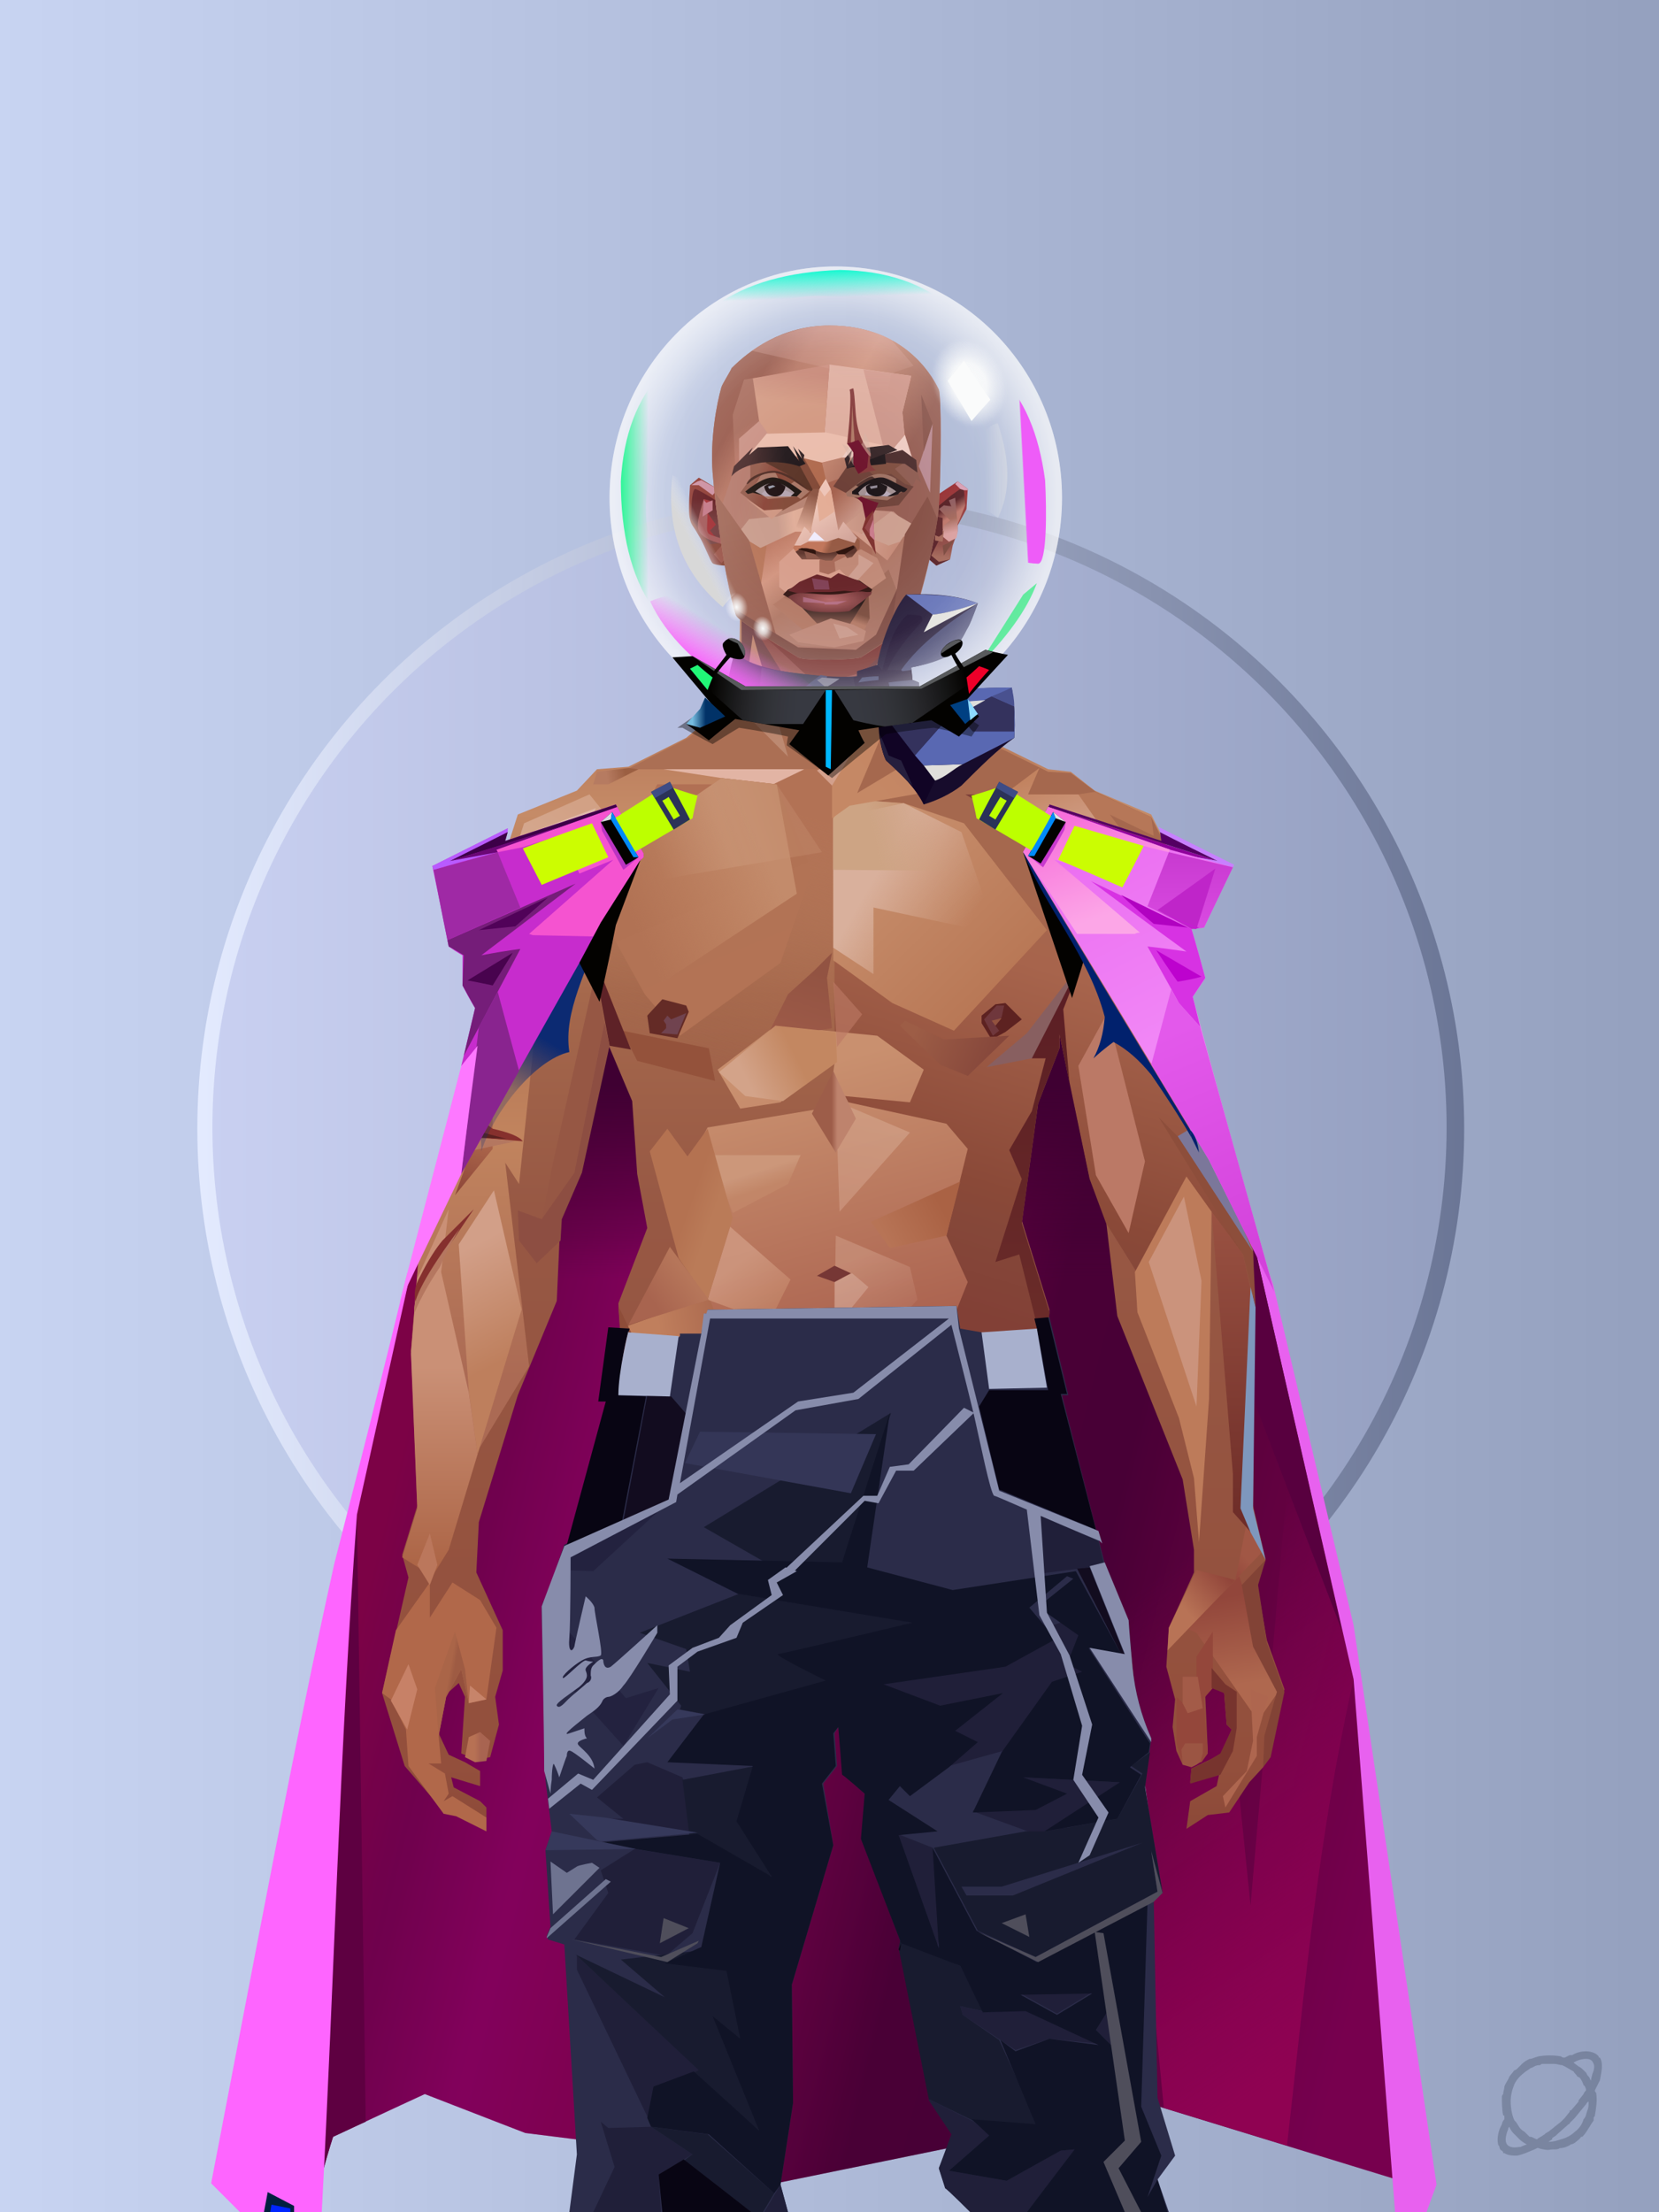 <?xml version="1.0" encoding="UTF-8"?>
<svg width="1320px" height="1760px" viewBox="0 0 1320 1760" version="1.1" xmlns="http://www.w3.org/2000/svg" xmlns:xlink="http://www.w3.org/1999/xlink">
<defs >
<linearGradient x1="0%" y1="41%" x2="100%" y2="41%" id="id-bg-29-Artboard-0">
<stop stop-color="#c8d4f2" offset="0%">
</stop >
<stop stop-color="#94a0be" offset="100%">
</stop >
</linearGradient >
<linearGradient x1="0%" y1="50%" x2="100%" y2="50%" id="id-bg-29-Artboard-1">
<stop stop-color="#e4ebff" offset="0%">
</stop >
<stop stop-color="#6a7595" offset="100%">
</stop >
</linearGradient >
<filter width="106%" height="106%" x="-3%" y="-3%" id="id-bg-29-Artboard-2" filterUnits="objectBoundingBox">
<feGaussianBlur in="SourceGraphic" stdDeviation="10">
</feGaussianBlur >
</filter >
<linearGradient x1="0%" y1="50%" x2="100%" y2="50%" id="id-bg-29-Artboard-3">
<stop stop-color="#c9d0f1" offset="0%">
</stop >
<stop stop-color="#949fc0" offset="100%">
</stop >
</linearGradient >
</defs >
<g stroke="none" stroke-width="1" fill="none" id="id-bg-29-Artboard-4" fill-rule="evenodd">
<g id="id-bg-29-Artboard-5">
<rect fill="url(#id-bg-29-Artboard-0)" width="1320" height="1760" x="0" y="0" id="id-bg-29-Artboard-6">
</rect >
<circle cx="661" cy="898" r="504" fill="url(#id-bg-29-Artboard-1)" id="id-bg-29-Artboard-7" filter="url(#id-bg-29-Artboard-2)">
</circle >
<circle cx="660" cy="897" r="491" fill="url(#id-bg-29-Artboard-3)" id="id-bg-29-Artboard-7">
</circle >
</g >
</g >
<defs >
<linearGradient x1="97%" y1="71%" x2="12%" y2="50%" id="id-male-4_astronomer_cape_back-0">
<stop stop-color="#830055" offset="0%">
</stop >
<stop stop-color="#650141" offset="21%">
</stop >
<stop stop-color="#4a0037" offset="33%">
</stop >
<stop stop-color="#4b0037" offset="43%">
</stop >
<stop stop-color="#650143" offset="52%">
</stop >
<stop stop-color="#8b0156" offset="68%">
</stop >
<stop stop-color="#910165" offset="80%">
</stop >
<stop stop-color="#790153" offset="91%">
</stop >
<stop stop-color="#89024b" offset="100%">
</stop >
</linearGradient >
<linearGradient x1="41%" y1="49%" x2="50%" y2="100%" id="id-male-4_astronomer_cape_back-1">
<stop stop-color="#a5025d" offset="0%" stop-opacity="0">
</stop >
<stop stop-color="#a1025a" offset="100%">
</stop >
</linearGradient >
<linearGradient x1="52%" y1="25%" x2="52%" y2="9%" id="id-male-4_astronomer_cape_back-2">
<stop stop-color="#3f0032" offset="0%" stop-opacity="0.185">
</stop >
<stop stop-color="#3f0031" offset="42%" stop-opacity="0.552">
</stop >
<stop stop-color="#3f0032" offset="100%">
</stop >
</linearGradient >
</defs >
<g transform="translate(168,771)" id="id-male-4_astronomer_cape_back-3">
<path d="M 89 956 C 94 938 97 929 97 929 C 146 906 170 895 170 895 C 224 916 250 926 250 926 C 307 933 336 937 336 937 C 392 960 420 972 420 972 C 641 927 751 904 751 904 L 940 962 L 972 956 L 913 564 L 834 224 L 818 185 L 647 0 C 442 8 340 12 340 12 C 219 164 159 240 159 240 C 128 370 112 435 112 435 L 9 955 C 62 955 89 956 89 956 Z" fill="url(#id-male-4_astronomer_cape_back-0)" id="id-male-4_astronomer_cape_back-4">
</path >
<path d="M 758 906 L 673 27 L 764 126 L 827 745 L 861 355 L 909 565 C 880 694 870 814 856 936 L 758 906 Z" fill="url(#id-male-4_astronomer_cape_back-1)" id="id-male-4_astronomer_cape_back-5">
</path >
<path d="M 89 956 C 94 938 97 929 97 929 C 146 906 170 895 170 895 C 224 916 250 926 250 926 C 307 933 336 937 336 937 C 392 960 420 972 420 972 C 641 927 751 904 751 904 L 940 962 L 972 956 L 913 564 L 834 224 L 818 185 L 647 0 C 442 8 340 12 340 12 C 219 164 159 240 159 240 C 128 370 112 435 112 435 L 9 955 C 62 955 89 956 89 956 Z" fill="url(#id-male-4_astronomer_cape_back-2)" id="id-male-4_astronomer_cape_back-6">
</path >
<path d="M 89 956 C 94 938 97 929 97 929 C 114 921 123 917 123 917 L 116 434 C 104 599 98 792 89 956 Z" fill="#5e0041" id="id-male-4_astronomer_cape_back-7">
</path >
<path d="M 88 989 C 44 989 23 989 23 989 L 0 966 C 37 774 66 617 98 473 C 118 395 137 320 156 242 L 159 240 L 116 434 C 102 624 98 803 88 989 Z" fill="#fe65ff" id="id-male-4_astronomer_cape_back-8">
</path >
<path d="M 942 989 C 959 989 967 989 967 989 L 975 967 C 953 818 931 670 909 522 L 845 251 L 835 222 L 829 209 L 818 185 L 823 216 L 831 224 L 909 565 L 942 989 Z" fill="#e861ef" id="id-male-4_astronomer_cape_back-9">
</path >
<polygon points="818 185 823 216 750 112" stroke="#979797" id="id-male-4_astronomer_cape_back-10">
</polygon >
<polygon points="900 527 823 326 801 185 823 216 831 224" fill="#58003f" id="id-male-4_astronomer_cape_back-11">
</polygon >
<polygon points="42 989 45 973 66 984 66 989" fill="#001f3f" id="id-male-4_astronomer_cape_back-12">
</polygon >
<polygon points="47 989 48 983 63 986 63 989" fill="#0025ff" id="id-male-4_astronomer_cape_back-13">
</polygon >
</g >
<defs >
<linearGradient x1="50%" y1="6%" x2="50%" y2="100%" id="id-male-6.6_base_3-0">
<stop stop-color="#b37355" offset="0%">
</stop >
<stop stop-color="#c58b67" offset="8%">
</stop >
<stop stop-color="#a5684c" offset="20%">
</stop >
<stop stop-color="#975844" offset="34%">
</stop >
<stop stop-color="#934f3c" offset="71%">
</stop >
<stop stop-color="#602521" offset="100%">
</stop >
</linearGradient >
<linearGradient x1="50%" y1="-10%" x2="50%" y2="84%" id="id-male-6.6_base_3-1">
<stop stop-color="#a86549" offset="0%">
</stop >
<stop stop-color="#c1845e" offset="49%">
</stop >
<stop stop-color="#ab6a54" offset="100%">
</stop >
</linearGradient >
<linearGradient x1="57%" y1="50%" x2="47%" y2="56%" id="id-male-6.6_base_3-2">
<stop stop-color="#7a3a33" offset="0%">
</stop >
<stop stop-color="#783731" offset="100%">
</stop >
</linearGradient >
<linearGradient x1="45%" y1="35%" x2="55%" y2="47%" id="id-male-6.6_base_3-3">
<stop stop-color="#a66552" offset="0%">
</stop >
<stop stop-color="#824237" offset="100%">
</stop >
</linearGradient >
<linearGradient x1="54%" y1="31%" x2="47%" y2="81%" id="id-male-6.6_base_3-4">
<stop stop-color="#a5684e" offset="0%">
</stop >
<stop stop-color="#a7644c" offset="20%">
</stop >
<stop stop-color="#8a4938" offset="71%">
</stop >
<stop stop-color="#854739" offset="81%">
</stop >
<stop stop-color="#824036" offset="100%">
</stop >
</linearGradient >
<linearGradient x1="43%" y1="38%" x2="54%" y2="44%" id="id-male-6.6_base_3-5">
<stop stop-color="#aa6548" offset="0%">
</stop >
<stop stop-color="#9e5b43" offset="100%">
</stop >
</linearGradient >
<linearGradient x1="46%" y1="8%" x2="58%" y2="82%" id="id-male-6.6_base_3-6">
<stop stop-color="#c9906f" offset="0%">
</stop >
<stop stop-color="#a45848" offset="100%">
</stop >
</linearGradient >
<linearGradient x1="50%" y1="41%" x2="49%" y2="65%" id="id-male-6.6_base_3-7">
<stop stop-color="#622b30" offset="0%">
</stop >
<stop stop-color="#a8594b" offset="27%">
</stop >
<stop stop-color="#ab6f54" offset="100%">
</stop >
</linearGradient >
<linearGradient x1="63%" y1="4%" x2="25%" y2="77%" id="id-male-6.6_base_3-8">
<stop stop-color="#d2a185" offset="0%">
</stop >
<stop stop-color="#d5a88f" offset="55%">
</stop >
<stop stop-color="#b97a5d" offset="100%">
</stop >
</linearGradient >
<linearGradient x1="50%" y1="23%" x2="41%" y2="77%" id="id-male-6.6_base_3-9">
<stop stop-color="#7f3531" offset="0%">
</stop >
<stop stop-color="#9d4d4c" offset="100%">
</stop >
</linearGradient >
<linearGradient x1="47%" y1="22%" x2="55%" y2="89%" id="id-male-6.6_base_3-10">
<stop stop-color="#b57159" offset="0%">
</stop >
<stop stop-color="#bc8971" offset="100%">
</stop >
</linearGradient >
<linearGradient x1="86%" y1="87%" x2="11%" y2="66%" id="id-male-6.6_base_3-11">
<stop stop-color="#9e5c4a" offset="0%">
</stop >
<stop stop-color="#8c4e40" offset="100%">
</stop >
</linearGradient >
<linearGradient x1="71%" y1="11%" x2="50%" y2="100%" id="id-male-6.6_base_3-12">
<stop stop-color="#b27255" offset="0%">
</stop >
<stop stop-color="#a5684c" offset="100%" stop-opacity="0">
</stop >
</linearGradient >
<linearGradient x1="66%" y1="46%" x2="56%" y2="43%" id="id-male-6.6_base_3-13">
<stop stop-color="#8e5040" offset="0%">
</stop >
<stop stop-color="#7d403a" offset="100%">
</stop >
</linearGradient >
<linearGradient x1="100%" y1="41%" x2="50%" y2="63%" id="id-male-6.6_base_3-14">
<stop stop-color="#712725" offset="0%">
</stop >
<stop stop-color="#732825" offset="100%">
</stop >
</linearGradient >
<linearGradient x1="69%" y1="20%" x2="50%" y2="100%" id="id-male-6.6_base_3-15">
<stop stop-color="#925342" offset="0%">
</stop >
<stop stop-color="#9d5a48" offset="100%">
</stop >
</linearGradient >
<linearGradient x1="36%" y1="20%" x2="57%" y2="81%" id="id-male-6.6_base_3-16">
<stop stop-color="#b07254" offset="0%">
</stop >
<stop stop-color="#b37355" offset="100%">
</stop >
</linearGradient >
<linearGradient x1="26%" y1="83%" x2="92%" y2="50%" id="id-male-6.6_base_3-17">
<stop stop-color="#c48864" offset="0%" stop-opacity="0">
</stop >
<stop stop-color="#c38b6b" offset="99%">
</stop >
</linearGradient >
<linearGradient x1="17%" y1="56%" x2="85%" y2="45%" id="id-male-6.6_base_3-18">
<stop stop-color="#d0a183" offset="0%" stop-opacity="0">
</stop >
<stop stop-color="#d0a183" offset="51%">
</stop >
<stop stop-color="#c68e6e" offset="100%">
</stop >
</linearGradient >
<linearGradient x1="17%" y1="24%" x2="74%" y2="87%" id="id-male-6.6_base_3-19">
<stop stop-color="#c78e6c" offset="0%">
</stop >
<stop stop-color="#b87755" offset="100%">
</stop >
</linearGradient >
<linearGradient x1="26%" y1="42%" x2="80%" y2="75%" id="id-male-6.6_base_3-20">
<stop stop-color="#d9b09c" offset="0%">
</stop >
<stop stop-color="#d5a88f" offset="100%" stop-opacity="0">
</stop >
</linearGradient >
<linearGradient x1="29%" y1="56%" x2="77%" y2="50%" id="id-male-6.6_base_3-21">
<stop stop-color="#cda484" offset="0%">
</stop >
<stop stop-color="#cb9d7c" offset="100%" stop-opacity="0">
</stop >
</linearGradient >
<linearGradient x1="74%" y1="24%" x2="34%" y2="74%" id="id-male-6.6_base_3-22">
<stop stop-color="#c38260" offset="0%">
</stop >
<stop stop-color="#c58865" offset="100%">
</stop >
</linearGradient >
<linearGradient x1="66%" y1="100%" x2="40%" y2="0%" id="id-male-6.6_base_3-23">
<stop stop-color="#bc7a58" offset="0%">
</stop >
<stop stop-color="#d7aa98" offset="46%">
</stop >
<stop stop-color="#c28360" offset="100%">
</stop >
</linearGradient >
<linearGradient x1="52%" y1="13%" x2="59%" y2="75%" id="id-male-6.6_base_3-24">
<stop stop-color="#92463b" offset="0%">
</stop >
<stop stop-color="#af684f" offset="100%">
</stop >
</linearGradient >
<linearGradient x1="28%" y1="76%" x2="73%" y2="20%" id="id-male-6.6_base_3-25">
<stop stop-color="#b87356" offset="0%">
</stop >
<stop stop-color="#91453a" offset="67%">
</stop >
<stop stop-color="#a15745" offset="100%">
</stop >
</linearGradient >
<linearGradient x1="50%" y1="0%" x2="50%" y2="100%" id="id-male-6.6_base_3-26">
<stop stop-color="#9a5242" offset="0%">
</stop >
<stop stop-color="#6c2b27" offset="100%">
</stop >
</linearGradient >
<linearGradient x1="66%" y1="59%" x2="24%" y2="66%" id="id-male-6.6_base_3-27">
<stop stop-color="#a36149" offset="0%">
</stop >
<stop stop-color="#c07f5d" offset="100%">
</stop >
</linearGradient >
<linearGradient x1="41%" y1="11%" x2="55%" y2="61%" id="id-male-6.6_base_3-28">
<stop stop-color="#cd9781" offset="0%">
</stop >
<stop stop-color="#b4705c" offset="100%">
</stop >
</linearGradient >
<linearGradient x1="19%" y1="58%" x2="66%" y2="43%" id="id-male-6.6_base_3-29">
<stop stop-color="#d3a389" offset="0%">
</stop >
<stop stop-color="#c38761" offset="100%">
</stop >
</linearGradient >
<linearGradient x1="73%" y1="50%" x2="30%" y2="53%" id="id-male-6.6_base_3-30">
<stop stop-color="#9b5f42" offset="0%">
</stop >
<stop stop-color="#b67b61" offset="100%">
</stop >
</linearGradient >
<linearGradient x1="31%" y1="0%" x2="50%" y2="100%" id="id-male-6.6_base_3-31">
<stop stop-color="#d5a897" offset="0%">
</stop >
<stop stop-color="#d1a08e" offset="100%">
</stop >
</linearGradient >
<linearGradient x1="29%" y1="43%" x2="65%" y2="100%" id="id-male-6.6_base_3-32">
<stop stop-color="#d29d85" offset="0%">
</stop >
<stop stop-color="#c18265" offset="100%">
</stop >
</linearGradient >
<linearGradient x1="13%" y1="78%" x2="84%" y2="50%" id="id-male-6.6_base_3-33">
<stop stop-color="#b77456" offset="0%">
</stop >
<stop stop-color="#aa6244" offset="100%">
</stop >
</linearGradient >
<linearGradient x1="50%" y1="0%" x2="36%" y2="100%" id="id-male-6.6_base_3-34">
<stop stop-color="#d1a187" offset="0%">
</stop >
<stop stop-color="#cc957e" offset="100%">
</stop >
</linearGradient >
<linearGradient x1="50%" y1="28%" x2="64%" y2="55%" id="id-male-6.6_base_3-35">
<stop stop-color="#cf9d80" offset="0%">
</stop >
<stop stop-color="#c38869" offset="100%">
</stop >
</linearGradient >
<linearGradient x1="40%" y1="55%" x2="62%" y2="71%" id="id-male-6.6_base_3-36">
<stop stop-color="#b47251" offset="0%">
</stop >
<stop stop-color="#ba7b58" offset="100%">
</stop >
</linearGradient >
<linearGradient x1="9%" y1="37%" x2="88%" y2="55%" id="id-male-6.6_base_3-37">
<stop stop-color="#9d5d46" offset="0%">
</stop >
<stop stop-color="#86473b" offset="100%">
</stop >
</linearGradient >
<linearGradient x1="62%" y1="19%" x2="50%" y2="100%" id="id-male-6.6_base_3-38">
<stop stop-color="#b06a4d" offset="0%">
</stop >
<stop stop-color="#8e483a" offset="100%">
</stop >
</linearGradient >
<linearGradient x1="45%" y1="18%" x2="51%" y2="67%" id="id-male-6.6_base_3-39">
<stop stop-color="#d29f88" offset="0%">
</stop >
<stop stop-color="#be7f5d" offset="100%">
</stop >
</linearGradient >
<linearGradient x1="50%" y1="43%" x2="50%" y2="100%" id="id-male-6.6_base_3-40">
<stop stop-color="#ca9076" offset="0%">
</stop >
<stop stop-color="#ab6344" offset="100%">
</stop >
</linearGradient >
<linearGradient x1="45%" y1="50%" x2="58%" y2="50%" id="id-male-6.6_base_3-41">
<stop stop-color="#9d5d49" offset="0%">
</stop >
<stop stop-color="#be836d" offset="100%">
</stop >
</linearGradient >
<linearGradient x1="33%" y1="74%" x2="77%" y2="42%" id="id-male-6.6_base_3-42">
<stop stop-color="#a8644f" offset="0%">
</stop >
<stop stop-color="#b6765a" offset="100%">
</stop >
</linearGradient >
<linearGradient x1="63%" y1="59%" x2="38%" y2="59%" id="id-male-6.6_base_3-43">
<stop stop-color="#a86451" offset="0%">
</stop >
<stop stop-color="#b77154" offset="100%">
</stop >
</linearGradient >
<linearGradient x1="50%" y1="0%" x2="50%" y2="100%" id="id-male-6.6_base_3-44">
<stop stop-color="#bd907d" offset="0%">
</stop >
<stop stop-color="#9e5744" offset="100%">
</stop >
</linearGradient >
<linearGradient x1="47%" y1="47%" x2="53%" y2="50%" id="id-male-6.6_base_3-45">
<stop stop-color="#c19b86" offset="0%">
</stop >
<stop stop-color="#9e5744" offset="100%">
</stop >
</linearGradient >
<linearGradient x1="50%" y1="0%" x2="50%" y2="100%" id="id-male-6.6_base_3-46">
<stop stop-color="#ac6553" offset="0%">
</stop >
<stop stop-color="#9e5644" offset="100%">
</stop >
</linearGradient >
<linearGradient x1="50%" y1="0%" x2="50%" y2="100%" id="id-male-6.6_base_3-47">
<stop stop-color="#b28775" offset="0%">
</stop >
<stop stop-color="#b68776" offset="100%">
</stop >
</linearGradient >
<linearGradient x1="0%" y1="55%" x2="100%" y2="55%" id="id-male-6.6_base_3-48">
<stop stop-color="#a2675e" offset="0%">
</stop >
<stop stop-color="#8f4f4c" offset="100%">
</stop >
</linearGradient >
<linearGradient x1="50%" y1="0%" x2="50%" y2="100%" id="id-male-6.6_base_3-49">
<stop stop-color="#af8873" offset="0%">
</stop >
<stop stop-color="#93493e" offset="100%">
</stop >
</linearGradient >
<linearGradient x1="49%" y1="20%" x2="52%" y2="96%" id="id-male-6.6_base_3-50">
<stop stop-color="#9b5650" offset="0%">
</stop >
<stop stop-color="#984d3f" offset="100%">
</stop >
</linearGradient >
<linearGradient x1="50%" y1="0%" x2="50%" y2="100%" id="id-male-6.6_base_3-51">
<stop stop-color="#5a1d24" offset="0%">
</stop >
<stop stop-color="#72332b" offset="100%">
</stop >
</linearGradient >
<linearGradient x1="33%" y1="47%" x2="59%" y2="56%" id="id-male-6.6_base_3-52">
<stop stop-color="#8e4d39" offset="0%">
</stop >
<stop stop-color="#7c3a31" offset="100%">
</stop >
</linearGradient >
</defs >
<g transform="translate(304,473)" id="id-male-6.6_base_3-53">
<polygon points="174 662 139 824 137 906 146 1082 171 1154 176 1211 174 1230 175 1284 287 1284 284 1265 308 1195 306 1124 345 952 343 912 353 879 362 881 371 877 383 904 391 970 434 1079 457 1202 475 1252 475 1284 596 1284 600 1225 591 1146 609 1103 612 997 596 842 545 671 539 640 528 606 531 569 509 498 522 403 539 360 539 348 563 464 576 498 585 574 637 704 646 760 646 778 626 822 624 853 631 879 629 901 632 920 637 931 647 931 657 920 655 877 659 867 670 874 672 899 676 903 667 923 644 934 643 945 666 939 664 948 643 960 640 982 657 971 674 969 690 945 701 933 704 926 707 923 713 892 718 871 704 832 696 786 703 768 693 725 693 521 652 425 629 282 626 203 612 175 567 156 548 141 530 139 479 114 422 73 416 42 415 1 285 0 284 73 279 83 242 114 196 137 171 139 155 156 108 175 91 228 91 287 68 431 30 516 23 602 28 725 16 764 21 782 0 874 18 932 49 968 59 970 83 982 83 965 78 960 57 949 55 941 78 948 78 936 66 929 53 923 45 906 51 875 61 866 66 877 63 922 75 927 86 925 93 899 90 877 96 856 96 824 75 778 77 738 108 637 139 562 142 495 159 458 180 358 199 403 203 461 211 504 188 564 191 608" fill="url(#id-male-6.6_base_3-0)" id="id-male-6.6_base_3-54">
</polygon >
<polygon points="91 287 68 431 30 516 23 602 72 688 117 614 98 452 109 469 123 336 102 372 109 294 88 309 109 285" fill="url(#id-male-6.6_base_3-1)" id="id-male-6.6_base_3-54">
</polygon >
<polygon points="383 906 391 972 434 1081 457 1204 475 1254 475 1287 596 1287 600 1226 591 1148 609 1105 612 999 602 904 584 908 584 846 535 683 456 705 382 878" fill="url(#id-male-6.6_base_3-2)" id="id-male-6.6_base_3-54">
</polygon >
<polygon points="137 907 146 1083 171 1156 176 1212 174 1232 175 1286 175 1287 287 1287 284 1266 308 1197 306 1126 345 954 343 923 293 814 263 724 247 711" fill="url(#id-male-6.6_base_3-3)" id="id-male-6.6_base_3-54">
</polygon >
<polygon points="545 673 539 641 528 608 531 571 509 500 522 405 539 361 539 350 563 465 576 500 601 540 660 491 688 529 652 427 629 283 626 205 612 177 568 157 548 142 530 141 479 116 422 75 416 44 415 3 360 3 360 715 462 724" fill="url(#id-male-6.6_base_3-4)" id="id-male-6.6_base_3-54">
</polygon >
<polygon points="83 984 59 972 49 970 21 932 19 903 7 879 0 874 11 824 38 786 38 814 56 786 78 800 91 822 83 879 69 882 63 855 51 877 45 908 47 930 37 930 50 938 53 954 49 960 56 956 83 973" fill="#b1684a" id="id-male-6.6_base_3-59">
</polygon >
<polygon points="66 855 69 882 63 855 51 877 45 908 42 870 58 825" fill="url(#id-male-6.6_base_3-5)" id="id-male-6.6_base_3-59">
</polygon >
<polygon points="83 879 69 882 70 868" fill="#c7846a" id="id-male-6.6_base_3-59">
</polygon >
<polygon points="481 376 513 349 558 291 522 368" fill="#885f60" id="id-male-6.6_base_3-62">
</polygon >
<polygon points="313 697 260 560 246 448 259 424 355 408 361 366 317 404 285 409 267 378 313 343 394 351 431 378 420 404 368 399 371 404 449 421 466 441 449 510 466 547 406 697 358 717" fill="url(#id-male-6.6_base_3-6)" id="id-male-6.6_base_3-63">
</polygon >
<polygon points="410 90 430 82 423 76 416 45 416 7 286 9 286 48 283 76 278 86 244 114 195 139 366 139 390 70 410 26" fill="url(#id-male-6.6_base_3-7)" id="id-male-6.6_base_3-64">
</polygon >
<polygon points="182 180 133 231 97 289 97 231 113 182 165 159" fill="url(#id-male-6.6_base_3-8)" id="id-male-6.6_base_3-65">
</polygon >
<polygon points="346 107 384 55 409 31 414 23 299 31" fill="url(#id-male-6.6_base_3-9)" id="id-male-6.6_base_3-66">
</polygon >
<polygon points="287 93 295 32 323 129" fill="url(#id-male-6.6_base_3-10)" id="id-male-6.6_base_3-67">
</polygon >
<polygon points="336 139 314 151 270 146 224 139" fill="#e2b4a4" id="id-male-6.6_base_3-68">
</polygon >
<polygon points="410 84 409 136 461 129" fill="url(#id-male-6.6_base_3-11)" id="id-male-6.6_base_3-69">
</polygon >
<polygon points="173 246 167 286 191 351 263 386 328 330 359 330 359 152 348 139 336 139 309 152" fill="url(#id-male-6.6_base_3-12)" id="id-male-6.6_base_3-70">
</polygon >
<polygon points="464 159 516 190 500 159" fill="url(#id-male-6.6_base_3-13)" id="id-male-6.6_base_3-71">
</polygon >
<polygon points="302 31 346 72 382 62 409 37 416 28 416 13" fill="url(#id-male-6.6_base_3-14)" id="id-male-6.6_base_3-72">
</polygon >
<polygon points="263 151 191 202 219 151" fill="#b17054" id="id-male-6.6_base_3-73">
</polygon >
<polygon points="154 206 170 170 122 188" fill="#deb7a9" id="id-male-6.6_base_3-74">
</polygon >
<polygon points="358 285 344 299 323 318 305 354 358 345 354 305" fill="url(#id-male-6.6_base_3-15)" id="id-male-6.6_base_3-75">
</polygon >
<polygon points="260 361 265 387 203 371 191 347" fill="#94523b" id="id-male-6.6_base_3-76">
</polygon >
<polygon points="198 362 181 359 167 284" fill="#5e2227" id="id-male-6.6_base_3-77">
</polygon >
<polygon points="477 341 477 335 488 326 496 325 509 338 496 348 485 354" fill="#5d2221" id="id-male-6.6_base_3-78">
</polygon >
<polygon points="314 151 342 220 317 293 237 351 209 318 172 251 185 205 270 146" fill="url(#id-male-6.6_base_3-16)" id="id-male-6.6_base_3-79">
</polygon >
<polygon points="314 151 330 238 209 318 172 251 185 205 270 146" fill="url(#id-male-6.6_base_3-17)" id="id-male-6.6_base_3-79">
</polygon >
<polygon points="314 151 350 205 220 227 185 205 270 146" fill="url(#id-male-6.6_base_3-18)" opacity="0.369" id="id-male-6.6_base_3-79">
</polygon >
<polygon points="211 335 223 322 242 327 244 332 235 353 213 349" fill="#642b26" id="id-male-6.6_base_3-82">
</polygon >
<polygon points="224 339 226 342 226 345 222 349 235 350 242 333 230 338 227 335" fill="#70434f" id="id-male-6.6_base_3-83">
</polygon >
<polygon points="488 343 491 347 486 351 479 338 489 327 495 327 493 336" fill="#6f373c" id="id-male-6.6_base_3-84">
</polygon >
<polygon points="485 339 488 343 493 337" fill="#92523e" id="id-male-6.6_base_3-85">
</polygon >
<polygon points="359 162 359 291 406 325 455 347 529 267 463 182 415 166" fill="url(#id-male-6.6_base_3-19)" id="id-male-6.6_base_3-86">
</polygon >
<polygon points="359 178 359 281 391 302 391 249 489 270 461 189 415 166" fill="url(#id-male-6.6_base_3-20)" id="id-male-6.6_base_3-86">
</polygon >
<polygon points="359 178 359 219 472 220 461 189 415 166 371 163" fill="url(#id-male-6.6_base_3-21)" id="id-male-6.6_base_3-86">
</polygon >
<polygon points="358 178 372 168 440 156 413 137 378 158 411 80 396 60 358 146" fill="url(#id-male-6.6_base_3-22)" id="id-male-6.6_base_3-89">
</polygon >
<polygon points="346 140 358 152 372 129 400 48 369 86 364 130" fill="#d3a08c" id="id-male-6.6_base_3-90">
</polygon >
<polygon points="591 281 601 226 559 159 514 159 523 138 499 156 571 263" fill="url(#id-male-6.6_base_3-23)" id="id-male-6.6_base_3-91">
</polygon >
<polygon points="609 298 626 332 629 285 627 227 614 207 617 251" fill="#8581a0" id="id-male-6.6_base_3-92">
</polygon >
<polygon points="554 159 567 157 612 177 614 192 579 175 603 207 601 226" fill="#b67758" id="id-male-6.6_base_3-93">
</polygon >
<polygon points="641 823 648 826 697 896 713 873 682 781" fill="url(#id-male-6.6_base_3-24)" id="id-male-6.6_base_3-94">
</polygon >
<polygon points="625 840 700 762 688 738 679 784 648 776 626 822" fill="url(#id-male-6.6_base_3-25)" id="id-male-6.6_base_3-94">
</polygon >
<polygon points="648 862 648 845 661 825 661 870 654 878 657 922 652 929 637 929 632 914 632 893 632 877 644 888" fill="#94473b" id="id-male-6.6_base_3-96">
</polygon >
<polygon points="554 375 577 333 607 451 594 508 568 462" fill="#bb7966" id="id-male-6.6_base_3-97">
</polygon >
<polygon points="623 326 643 425 633 431 693 523 652 427 636 326 625 315" fill="#7b779a" id="id-male-6.6_base_3-98">
</polygon >
<polygon points="628 274 638 339 623 314" fill="#6f393c" id="id-male-6.6_base_3-99">
</polygon >
<polygon points="693 523 695 567 685 525 618 416 633 431" fill="#8d4e3b" id="id-male-6.6_base_3-100">
</polygon >
<polygon points="640 463 599 539 601 571 634 655 646 703 650 754 658 640 660 491" fill="#bd7b5a" id="id-male-6.6_base_3-101">
</polygon >
<polygon points="610 531 648 646 652 546 638 479" fill="#cb937c" id="id-male-6.6_base_3-101">
</polygon >
<polygon points="693 748 677 730 677 700 660 491 685 525 691 552 684 727" fill="url(#id-male-6.6_base_3-26)" id="id-male-6.6_base_3-103">
</polygon >
<polygon points="691 746 703 768 693 727 695 567 691 551 683 727" fill="#7e97bd" id="id-male-6.6_base_3-104">
</polygon >
<polygon points="260 559 310 683 355 716 263 713 238 685 195 582" fill="url(#id-male-6.6_base_3-27)" id="id-male-6.6_base_3-105">
</polygon >
<polygon points="637 931 636 919 639 914 653 914 653 922 651 929 648 931 644 933" fill="#9b5543" id="id-male-6.6_base_3-106">
</polygon >
<polygon points="637 861 637 882 641 890 653 886 649 861" fill="#a35b48" id="id-male-6.6_base_3-107">
</polygon >
<polygon points="691 871 693 912 688 936 669 956 671 965 696 924 696 909 705 877" fill="#ae664f" id="id-male-6.6_base_3-108">
</polygon >
<polygon points="703 768 684 788 693 837 712 873 702 908 701 933 707 925 718 873 704 834 697 788" fill="#824336" id="id-male-6.6_base_3-109">
</polygon >
<polygon points="667 939 643 946 644 934 657 928 667 922 676 903 672 899 670 874 660 870 660 854 671 867 680 873 680 902 677 920" fill="#77342e" id="id-male-6.6_base_3-110">
</polygon >
<polygon points="361 510 359 634 426 561 420 535" fill="url(#id-male-6.6_base_3-28)" opacity="0.626" id="id-male-6.6_base_3-111">
</polygon >
<polygon points="319 403 289 399 268 380 313 343 361 348 362 372" fill="url(#id-male-6.6_base_3-29)" id="id-male-6.6_base_3-112">
</polygon >
<polygon points="171 141 168 151 180 151 204 139 196 138" fill="url(#id-male-6.6_base_3-30)" id="id-male-6.6_base_3-113">
</polygon >
<polygon points="359 308 362 360 382 334" fill="#bb7863" opacity="0.625" id="id-male-6.6_base_3-114">
</polygon >
<polygon points="360 546 360 584 387 551 374 540" fill="url(#id-male-6.6_base_3-31)" opacity="0.626" id="id-male-6.6_base_3-115">
</polygon >
<polygon points="346 542 360 547 373 540 360 534" fill="#763735" id="id-male-6.6_base_3-116">
</polygon >
<polygon points="325 545 277 503 259 561 308 579" fill="url(#id-male-6.6_base_3-32)" opacity="0.758" id="id-male-6.6_base_3-117">
</polygon >
<polygon points="389 499 460 467 449 510 404 520" fill="url(#id-male-6.6_base_3-33)" id="id-male-6.6_base_3-118">
</polygon >
<polygon points="364 491 361 403 420 428" fill="url(#id-male-6.6_base_3-34)" opacity="0.758" id="id-male-6.6_base_3-119">
</polygon >
<polygon points="262 446 333 446 323 469 279 492" fill="url(#id-male-6.6_base_3-35)" opacity="0.758" id="id-male-6.6_base_3-120">
</polygon >
<polygon points="259 425 279 496 259 561 236 528 213 443 227 425 243 447" fill="url(#id-male-6.6_base_3-36)" id="id-male-6.6_base_3-121">
</polygon >
<polygon points="412 343 444 374 466 383 499 351 447 354 416 339" fill="url(#id-male-6.6_base_3-37)" id="id-male-6.6_base_3-122">
</polygon >
<polygon points="164 252 163 278 128 284" fill="#85483c" id="id-male-6.6_base_3-123">
</polygon >
<polygon points="58 478 88 441 88 416 69 430 66 456" fill="url(#id-male-6.6_base_3-38)" id="id-male-6.6_base_3-124">
</polygon >
<polygon points="76 684 69 634 61 517 89 474 111 569" fill="url(#id-male-6.6_base_3-39)" id="id-male-6.6_base_3-125">
</polygon >
<polygon points="53 489 47 539 69 635 76 684 53 760 40 781 16 766 28 727 23 604 28 544" fill="url(#id-male-6.6_base_3-40)" id="id-male-6.6_base_3-126">
</polygon >
<polygon points="136 452 127 497 153 460 177 340 170 300" fill="#965744" id="id-male-6.6_base_3-127">
</polygon >
<polygon points="181 359 159 460 143 497 142 514 123 532 109 514 108 490 127 497 153 460 177 340" fill="#8d4e42" id="id-male-6.6_base_3-127">
</polygon >
<polygon points="38 747 28 772 38 788 44 772" fill="#bb775c" id="id-male-6.6_base_3-129">
</polygon >
<polygon points="359 379 342 413 361 444 377 417" fill="url(#id-male-6.6_base_3-41)" id="id-male-6.6_base_3-130">
</polygon >
<polygon points="196 581 260 561 229 519" fill="url(#id-male-6.6_base_3-42)" id="id-male-6.6_base_3-131">
</polygon >
<polygon points="74 929 66 925 69 909 78 905 86 912 83 928" fill="url(#id-male-6.6_base_3-43)" id="id-male-6.6_base_3-132">
</polygon >
<polygon points="20 903 7 880 21 851 28 871" fill="#c78167" id="id-male-6.6_base_3-133">
</polygon >
<polygon points="218 1123 203 1040 191 913 171 1090 182 1169 230 1208 261 1237 270 1213 234 1175 212 1157 272 1191 281 1169" fill="url(#id-male-6.6_base_3-44)" opacity="0.808" id="id-male-6.6_base_3-134">
</polygon >
<polygon points="182 1207 181 1155 213 1106 236 1166 230 1210" fill="#a8614d" id="id-male-6.6_base_3-135">
</polygon >
<polygon points="187 902 211 1137 227 1161 275 1187 299 1137 272 1009 299 918 269 791 211 836" fill="url(#id-male-6.6_base_3-45)" id="id-male-6.6_base_3-136">
</polygon >
<polygon points="288 1079 311 1040 311 942 295 903 264 1019 275 1188 301 1137" fill="url(#id-male-6.6_base_3-46)" id="id-male-6.6_base_3-137">
</polygon >
<polygon points="584 908 604 1008 608 1106 614 998 599 887" fill="#848bb1" id="id-male-6.6_base_3-138">
</polygon >
<polygon points="430 886 488 1140 535 1115 561 925 566 886 536 816 500 786" fill="url(#id-male-6.6_base_3-47)" opacity="0.792" id="id-male-6.6_base_3-139">
</polygon >
<polygon points="581 921 588 1011 584 1112 576 1162 544 1046 566 886" fill="url(#id-male-6.6_base_3-48)" id="id-male-6.6_base_3-140">
</polygon >
<polygon points="561 1247 518 1200 472 1112 494 931 505 931 594 1188 579 1244" fill="url(#id-male-6.6_base_3-49)" id="id-male-6.6_base_3-141">
</polygon >
<polygon points="531 1221 539 1263 536 1269 516 1287 509 1287 500 1263 513 1199 488 1226 462 1170 472 1101 427 1010 398 877 469 771 518 739 536 818 500 787 433 890 477 1078 534 1212" fill="url(#id-male-6.6_base_3-50)" id="id-male-6.6_base_3-142">
</polygon >
<polygon points="321 1058 284 852 258 721 266 733 371 879 362 883 354 881 343 914 345 954" fill="#995346" id="id-male-6.6_base_3-143">
</polygon >
<polygon points="429 1068 424 875 536 705 454 704 380 865 384 906 391 972" fill="#9e5752" opacity="0.394" id="id-male-6.6_base_3-144">
</polygon >
<polygon points="175 1262 194 1287 206 1287 225 1226 213 1249 175 1221 174 1232" fill="#743428" id="id-male-6.6_base_3-145">
</polygon >
<polygon points="528 1227 554 1234 569 1169 549 1168" fill="#ac7064" id="id-male-6.6_base_3-146">
</polygon >
<polygon points="546 678 545 672 539 641 528 608 531 571 509 500 522 405 539 361 539 350 547 389 542 330 558 289 517 369 528 369 517 411 499 442 509 465 488 531 507 525 522 585 449 724" fill="url(#id-male-6.6_base_3-51)" id="id-male-6.6_base_3-54">
</polygon >
<polygon points="402 722 490 609 522 585 449 723" fill="#94493c" id="id-male-6.6_base_3-148">
</polygon >
<polygon points="174 664 139 826 137 907 139 937 238 690 352 886 354 881 362 883 371 879 383 906 471 773 548 712 596 844 545 673 539 641 478 697 449 723 278 705 232 657 188 566 191 610" fill="url(#id-male-6.6_base_3-52)" id="id-male-6.6_base_3-54">
</polygon >
<polygon points="189 616 211 620 190 586 190 609" fill="#813f3a" id="id-male-6.6_base_3-150">
</polygon >
<polygon points="139 836 225 709 167 697 139 826" fill="#753e2a" id="id-male-6.6_base_3-151">
</polygon >
<polygon points="518 734 596 843 547 678" fill="#622b30" id="id-male-6.6_base_3-152">
</polygon >
<polygon points="415 778 447 726 314 744 329 762" fill="#a6564c" opacity="0.52" id="id-male-6.6_base_3-54">
</polygon >
<polygon points="411 685 463 666 456 573" fill="#7a3b33" id="id-male-6.6_base_3-154">
</polygon >
</g >
<defs >
<linearGradient x1="53%" y1="5%" x2="47%" y2="91%" id="id-male-6.8_face_3-0">
<stop stop-color="#932126" offset="0%">
</stop >
<stop stop-color="#873f39" offset="82%">
</stop >
<stop stop-color="#9e5e4f" offset="100%">
</stop >
</linearGradient >
<linearGradient x1="62%" y1="61%" x2="50%" y2="36%" id="id-male-6.8_face_3-1">
<stop stop-color="#ba6e61" offset="0%">
</stop >
<stop stop-color="#4d1217" offset="100%">
</stop >
</linearGradient >
<linearGradient x1="50%" y1="13%" x2="57%" y2="81%" id="id-male-6.8_face_3-2">
<stop stop-color="#885154" offset="0%">
</stop >
<stop stop-color="#9e5e4f" offset="52%">
</stop >
<stop stop-color="#d79898" offset="100%">
</stop >
</linearGradient >
<linearGradient x1="50%" y1="0%" x2="54%" y2="88%" id="id-male-6.8_face_3-3">
<stop stop-color="#8b2f27" offset="0%">
</stop >
<stop stop-color="#803a2b" offset="100%">
</stop >
</linearGradient >
<linearGradient x1="36%" y1="75%" x2="36%" y2="18%" id="id-male-6.8_face_3-4">
<stop stop-color="#6f3938" offset="0%">
</stop >
<stop stop-color="#590f13" offset="100%">
</stop >
</linearGradient >
<linearGradient x1="33%" y1="21%" x2="62%" y2="79%" id="id-male-6.8_face_3-5">
<stop stop-color="#a56757" offset="0%">
</stop >
<stop stop-color="#b57363" offset="10%">
</stop >
<stop stop-color="#b9735d" offset="53%">
</stop >
<stop stop-color="#d0907a" offset="70%">
</stop >
<stop stop-color="#aa6e5a" offset="88%">
</stop >
<stop stop-color="#ad7464" offset="100%">
</stop >
</linearGradient >
<linearGradient x1="28%" y1="56%" x2="79%" y2="54%" id="id-male-6.8_face_3-6">
<stop stop-color="#c89a8a" offset="0%">
</stop >
<stop stop-color="#e0ad98" offset="16%">
</stop >
<stop stop-color="#c08c7d" offset="100%">
</stop >
</linearGradient >
<linearGradient x1="68%" y1="59%" x2="18%" y2="46%" id="id-male-6.8_face_3-7">
<stop stop-color="#b78372" offset="0%">
</stop >
<stop stop-color="#b4786a" offset="100%">
</stop >
</linearGradient >
<linearGradient x1="26%" y1="17%" x2="91%" y2="50%" id="id-male-6.8_face_3-8">
<stop stop-color="#945344" offset="0%">
</stop >
<stop stop-color="#b3715e" offset="16%">
</stop >
<stop stop-color="#cb8c74" offset="51%">
</stop >
<stop stop-color="#935a4f" offset="100%">
</stop >
</linearGradient >
<linearGradient x1="45%" y1="16%" x2="52%" y2="84%" id="id-male-6.8_face_3-9">
<stop stop-color="#9f6554" offset="0%">
</stop >
<stop stop-color="#925343" offset="100%">
</stop >
</linearGradient >
<linearGradient x1="91%" y1="32%" x2="50%" y2="77%" id="id-male-6.8_face_3-10">
<stop stop-color="#9d6655" offset="0%">
</stop >
<stop stop-color="#a96c5d" offset="100%">
</stop >
</linearGradient >
<linearGradient x1="72%" y1="40%" x2="61%" y2="55%" id="id-male-6.8_face_3-11">
<stop stop-color="#734233" offset="0%">
</stop >
<stop stop-color="#ae705b" offset="100%">
</stop >
</linearGradient >
<linearGradient x1="50%" y1="33%" x2="50%" y2="100%" id="id-male-6.8_face_3-12">
<stop stop-color="#1e0d0c" offset="0%">
</stop >
<stop stop-color="#7f4d40" offset="100%">
</stop >
</linearGradient >
<linearGradient x1="34%" y1="50%" x2="87%" y2="60%" id="id-male-6.8_face_3-13">
<stop stop-color="#d09a88" offset="0%">
</stop >
<stop stop-color="#c38774" offset="100%">
</stop >
</linearGradient >
<linearGradient x1="14%" y1="54%" x2="60%" y2="65%" id="id-male-6.8_face_3-14">
<stop stop-color="#945b4b" offset="0%">
</stop >
<stop stop-color="#894336" offset="50%">
</stop >
<stop stop-color="#824937" offset="100%">
</stop >
</linearGradient >
<linearGradient x1="50%" y1="0%" x2="50%" y2="100%" id="id-male-6.8_face_3-15">
<stop stop-color="#ce9386" offset="0%">
</stop >
<stop stop-color="#c99387" offset="100%">
</stop >
</linearGradient >
<linearGradient x1="50%" y1="9%" x2="44%" y2="54%" id="id-male-6.8_face_3-16">
<stop stop-color="#c58372" offset="0%">
</stop >
<stop stop-color="#d2977f" offset="100%">
</stop >
</linearGradient >
<linearGradient x1="61%" y1="87%" x2="61%" y2="8%" id="id-male-6.8_face_3-17">
<stop stop-color="#deac9d" offset="0%" stop-opacity="0">
</stop >
<stop stop-color="#d69c96" offset="100%">
</stop >
</linearGradient >
<radialGradient cx="50%" cy="39%" r="61%" id="id-male-6.8_face_3-18" fx="50%" fy="39%" gradientTransform="translate(0.5,0.392) scale(0.254,1) rotate(90) scale(1,3) translate(-0.5,-0.392)">
<stop stop-color="#b36061" offset="0%">
</stop >
<stop stop-color="#6c2c2e" offset="100%">
</stop >
</radialGradient >
<linearGradient x1="67%" y1="12%" x2="50%" y2="100%" id="id-male-6.8_face_3-19">
<stop stop-color="#8d5644" offset="0%">
</stop >
<stop stop-color="#e0ad98" offset="100%">
</stop >
</linearGradient >
<linearGradient x1="45%" y1="50%" x2="56%" y2="52%" id="id-male-6.8_face_3-20">
<stop stop-color="#bf7357" offset="0%">
</stop >
<stop stop-color="#945741" offset="100%">
</stop >
</linearGradient >
<linearGradient x1="18%" y1="22%" x2="62%" y2="71%" id="id-male-6.8_face_3-21">
<stop stop-color="#a5624f" offset="0%">
</stop >
<stop stop-color="#c59181" offset="100%">
</stop >
</linearGradient >
<linearGradient x1="50%" y1="35%" x2="87%" y2="93%" id="id-male-6.8_face_3-22">
<stop stop-color="#eec5b7" offset="0%">
</stop >
<stop stop-color="#d1a398" offset="100%">
</stop >
</linearGradient >
<linearGradient x1="50%" y1="115%" x2="50%" y2="50%" id="id-male-6.8_face_3-23">
<stop stop-color="#925f51" offset="0%">
</stop >
<stop stop-color="#593128" offset="100%">
</stop >
</linearGradient >
<linearGradient x1="73%" y1="44%" x2="22%" y2="46%" id="id-male-6.8_face_3-24">
<stop stop-color="#1f1619" offset="0%">
</stop >
<stop stop-color="#492a2a" offset="100%">
</stop >
</linearGradient >
</defs >
<g transform="translate(548,259)" id="id-male-6.8_face_3-25">
<g id="id-male-6.8_face_3-26">
<g transform="translate(0,121)" id="id-male-6.8_face_3-27">
<polygon points="199 13 214 3 222 9 221 25 214 38 214 43 210 54 208 65 197 70 190 64" fill="url(#id-male-6.8_face_3-0)" id="id-male-6.8_face_3-28">
</polygon >
<polygon points="197 24 209 14 216 9 219 10 220 22 214 37 195 43" fill="url(#id-male-6.8_face_3-1)" id="id-male-6.8_face_3-29">
</polygon >
<polygon points="203 38 208 34 199 25 203 22 209 23 207 18 212 16 214 38 214 43 213 48 207 51 201 46" fill="url(#id-male-6.8_face_3-2)" id="id-male-6.8_face_3-28">
</polygon >
<polygon points="212 5 214 3 222 9 222 10 219 10 216 9" fill="#d497ad" id="id-male-6.8_face_3-28">
</polygon >
<polygon points="208 65 197 70 190 64 194 42 199 50 193 62 199 67" fill="#50151b" id="id-male-6.8_face_3-28">
</polygon >
<polygon points="203 62 202 54 211 50" fill="#723c31" id="id-male-6.8_face_3-33">
</polygon >
<polygon points="196 50 202 51 203 42 196 46" fill="#a06051" id="id-male-6.8_face_3-34">
</polygon >
<polygon points="194 45 199 47 202 45 202 32 197 31" fill="#561b1f" id="id-male-6.8_face_3-35">
</polygon >
<path d="M 30 70 C 24 70 20 69 19 68 C 17 66 12 52 8 46 C 4 39 2 38 1 33 C 0 30 0 21 1 6 L 8 0 L 23 9 L 30 70 Z" fill="url(#id-male-6.8_face_3-3)" id="id-male-6.8_face_3-36">
</path >
<polygon points="8 6 2 6 7 3 10 2 23 9 19 14" fill="#c9899b" id="id-male-6.8_face_3-36">
</polygon >
<path d="M 26 68 C 23 69 20 69 19 68 C 17 66 12 52 8 46 C 7 44 6 43 6 42 C 9 45 10 47 12 48 C 13 50 14 52 16 56 L 26 68 Z" fill="#7e2e28" id="id-male-6.8_face_3-36">
</path >
<polygon points="26 68 29 65 27 53 20 61" fill="#954b3f" id="id-male-6.8_face_3-36">
</polygon >
<path d="M 23 19 C 12 12 6 9 5 9 C 3 10 2 18 2 33 L 17 53 L 26 52 L 23 19 Z" fill="url(#id-male-6.8_face_3-4)" id="id-male-6.8_face_3-40">
</path >
<polygon points="12 17 19 19 18 26 15 28 22 38 21 49 12 44" fill="#9c2429" id="id-male-6.8_face_3-41">
</polygon >
<path d="M 27 53 C 16 50 10 47 8 42 C 6 38 8 30 12 17 L 15 23 C 15 36 14 42 15 43 C 15 45 18 46 25 48 L 27 53 Z" fill="#9e4f4f" id="id-male-6.8_face_3-42">
</path >
<polygon points="11 31 19 26 19 18 14 20 12 18" fill="#c07080" id="id-male-6.8_face_3-43">
</polygon >
<polygon points="20 46 17 42 22 37 25 48" fill="#6a3032" id="id-male-6.8_face_3-44">
</polygon >
</g >
<g transform="translate(18,0)" id="id-male-6.8_face_3-45">
<path d="M 20 231 C 18 227 11 201 5 153 C 3 140 2 128 1 117 C -1 91 4 63 8 49 C 9 46 16 35 16 34 C 30 20 56 0 94 0 C 157 0 178 45 181 51 C 183 57 183 111 181 144 C 178 177 162 232 160 235 C 158 239 124 261 119 264 C 113 266 74 267 69 264 C 64 261 22 235 20 231 Z" fill="url(#id-male-6.8_face_3-5)" id="id-male-6.8_face_3-46">
</path >
<polygon points="7 140 17 117 33 106 149 120 167 144 154 168 73 161 39 177 29 171" fill="url(#id-male-6.8_face_3-6)" id="id-male-6.8_face_3-47">
</polygon >
<polygon points="7 140 17 117 33 106 31 136 77 131 86 136 75 144 52 152 49 152 30 154 23 163" fill="url(#id-male-6.8_face_3-7)" id="id-male-6.8_face_3-47">
</polygon >
<path d="M 5 153 C 3 140 2 128 1 117 C -1 91 4 63 8 49 C 9 46 16 35 16 34 C 30 20 56 0 94 0 C 157 0 178 45 181 51 C 183 57 183 111 181 144 C 181 149 180 153 179 158 L 159 161 L 145 148 L 115 146 L 101 161 L 86 110 L 108 103 C 144 108 161 111 161 110 C 158 100 155 92 154 86 C 152 81 151 76 149 69 L 159 43 L 95 32 L 26 43 L 17 71 L 19 112 L 5 153 Z" fill="url(#id-male-6.8_face_3-8)" id="id-male-6.8_face_3-46">
</path >
<polygon points="39 209 44 175 39 177 29 171" fill="#b57154" id="id-male-6.8_face_3-47">
</polygon >
<path d="M 20 231 C 18 227 11 201 5 153 C 4 146 3 140 3 133 L 30 171 L 54 255 C 40 246 21 234 20 231 Z" fill="url(#id-male-6.8_face_3-9)" id="id-male-6.8_face_3-46">
</path >
<polygon points="120 214 141 194 148 212 132 249 115 262 65 259 56 251 73 255 98 256" fill="url(#id-male-6.8_face_3-10)" id="id-male-6.8_face_3-52">
</polygon >
<path d="M 20 231 C 19 230 19 228 18 225 L 69 256 L 115 258 L 131 246 L 148 209 L 145 247 C 134 254 122 262 119 264 C 113 266 74 267 69 264 C 64 261 22 235 20 231 Z" fill="#764037" id="id-male-6.8_face_3-46">
</path >
<polygon points="80 183 80 201 103 202 128 183 128 174 108 161" fill="#a66755" id="id-male-6.8_face_3-54">
</polygon >
<polygon points="99 197 98 188 119 178 132 185 139 201 121 214" fill="#be8572" id="id-male-6.8_face_3-55">
</polygon >
<polygon points="108 201 117 190 117 182 129 189 115 204" fill="#cc9b8c" id="id-male-6.8_face_3-56">
</polygon >
<polygon points="60 213 54 208 54 188 67 176 88 184 86 187 86 196 93 198 102 194 113 205" fill="#d69b88" id="id-male-6.8_face_3-57">
</polygon >
<polygon points="49 222 65 211 125 212 126 233 120 246 75 244" fill="url(#id-male-6.8_face_3-11)" id="id-male-6.8_face_3-58">
</polygon >
<polygon points="125 214 110 238 84 237 70 222" fill="url(#id-male-6.8_face_3-12)" id="id-male-6.8_face_3-59">
</polygon >
<polygon points="69 252 62 246 95 233 113 238 123 243 121 251 98 256" fill="#ba806f" id="id-male-6.8_face_3-60">
</polygon >
<polygon points="102 249 97 237 108 240 117 246" fill="#c69384" id="id-male-6.8_face_3-61">
</polygon >
<polygon points="151 171 140 187 108 161 141 174" fill="url(#id-male-6.8_face_3-13)" id="id-male-6.8_face_3-62">
</polygon >
<polygon points="117 109 126 125 157 130 163 120 151 101" fill="#7d4c3d" id="id-male-6.8_face_3-63">
</polygon >
<polygon points="160 158 150 172 141 175 119 166 143 148" fill="#cb9d8d" id="id-male-6.8_face_3-62">
</polygon >
<polygon points="160 128 146 114 155 108 164 117 167 125 163 122" fill="#8c594e" id="id-male-6.8_face_3-65">
</polygon >
<polygon points="86 130 91 122 88 109 70 105" fill="#af694d" id="id-male-6.8_face_3-66">
</polygon >
<polygon points="23 133 41 147 57 147 80 134 85 140 87 129 74 106 31 109 31 122" fill="url(#id-male-6.8_face_3-14)" id="id-male-6.8_face_3-67">
</polygon >
<polygon points="43 109 60 118 72 128 82 133 69 109 52 105" fill="#593225" id="id-male-6.8_face_3-68">
</polygon >
<polygon points="28 138 48 154 57 146 42 147" fill="#ce9581" id="id-male-6.8_face_3-69">
</polygon >
<polygon points="94 31 159 40 152 69 154 90 145 103 90 86" fill="#deac9d" id="id-male-6.8_face_3-70">
</polygon >
<path d="M 180 154 C 175 187 161 232 160 235 C 159 237 151 243 142 249 L 154 166 L 172 136 L 180 154 Z" fill="#824a3f" id="id-male-6.8_face_3-46">
</path >
<polygon points="121 35 159 40 152 69 154 90 145 103 138 101" fill="url(#id-male-6.8_face_3-15)" id="id-male-6.8_face_3-70">
</polygon >
<polygon points="38 76 33 42 94 31 90 86 42 86" fill="url(#id-male-6.8_face_3-16)" id="id-male-6.8_face_3-73">
</polygon >
<polygon points="45 86 38 76 22 90 22 112" fill="#c98f82" id="id-male-6.8_face_3-74">
</polygon >
<path d="M 32 20 C 47 10 68 0 94 0 C 115 0 131 5 143 11 L 161 32 L 143 38 L 139 62 L 93 34 L 32 20 Z" fill="url(#id-male-6.8_face_3-17)" opacity="0.484" id="id-male-6.8_face_3-46">
</path >
<polygon points="174 133 176 78 165 112" fill="#b7868e" id="id-male-6.8_face_3-76">
</polygon >
<polygon points="167 55 176 78 169 100" fill="#854f45" id="id-male-6.8_face_3-76">
</polygon >
<polygon points="28 105 44 86 91 85 140 96 88 109 55 101" fill="#eabcab" id="id-male-6.8_face_3-78">
</polygon >
<polygon points="104 105 128 105 160 106 154 87 144 99 126 102 114 91" fill="#eecac1" id="id-male-6.8_face_3-79">
</polygon >
</g >
</g >
<g transform="translate(75,197)" id="id-male-6.8_face_3-80">
<polygon points="0 17 4 13 27 3 38 6 44 2 61 6 71 13 69 17 34 28 5 20" fill="#290b08" id="id-male-6.8_face_3-81">
</polygon >
<polygon points="12 16 4 14 13 7 27 1 38 4 44 0 60 6 68 11 59 15 49 14 38 15 24 15" fill="#621c21" id="id-male-6.8_face_3-81">
</polygon >
<polygon points="36 6 37 13 25 13 23 4" fill="#7c3a4f" id="id-male-6.8_face_3-81">
</polygon >
<path d="M 4 19 C 11 25 16 29 22 30 C 30 32 52 31 53 30 C 54 29 60 25 70 17 L 71 14 C 71 15 70 15 67 15 C 64 15 64 14 58 15 C 52 15 48 17 37 17 C 26 17 15 15 12 16 C 10 16 7 17 4 19 Z" fill="url(#id-male-6.8_face_3-18)" id="id-male-6.8_face_3-84">
</path >
<polygon points="16 19 16 23 33 24 33 25 43 25 51 22 34 23" fill="#c07aa2" opacity="0.532" id="id-male-6.8_face_3-85">
</polygon >
</g >
<polygon points="95 135 84 164 97 164 104 130 99 130" fill="url(#id-male-6.8_face_3-19)" id="id-male-6.8_face_3-86">
</polygon >
<polygon points="84 175 83 177 90 186 105 186 109 187 114 187 119 181 124 182 126 185 130 184 136 177 136 171 134 169 105 165" fill="url(#id-male-6.8_face_3-20)" id="id-male-6.8_face_3-87">
</polygon >
<polygon points="119 163 111 125 119 122 144 143" fill="url(#id-male-6.8_face_3-21)" id="id-male-6.8_face_3-88">
</polygon >
<path d="M 84 175 L 92 160 L 97 165 L 104 130 L 109 122 L 113 130 L 119 163 L 123 156 L 134 169 L 132 173 L 119 169 L 110 172 L 95 172 C 93 173 91 174 89 175 C 88 175 86 175 84 175 Z" fill="url(#id-male-6.8_face_3-22)" id="id-male-6.8_face_3-89">
</path >
<polygon points="179 128 167 143 148 145 115 128 126 112 137 110 148 120 161 118 172 126" fill="#6d4037" id="id-male-6.8_face_3-90">
</polygon >
<polygon points="102 140 104 130 108 136 113 130 116 148 104 156" fill="#e4ad96" id="id-male-6.8_face_3-89">
</polygon >
<polygon points="95 171 100 164 108 171" fill="#f0ecfd" id="id-male-6.8_face_3-92">
</polygon >
<path d="M 110 181 C 103 181 97 177 93 177 C 90 177 88 178 85 180 L 90 186 L 105 186 L 109 187 L 114 187 L 119 181 L 124 182 L 126 185 L 130 184 L 134 179 C 133 176 132 175 131 175 C 130 175 117 181 110 181 Z" fill="url(#id-male-6.8_face_3-23)" id="id-male-6.8_face_3-87">
</path >
<polygon points="92 180 94 186 105 186 97 179" fill="#895445" id="id-male-6.8_face_3-87">
</polygon >
<polygon points="117 180 131 175 132 177 124 182 119 182" fill="#290e08" id="id-male-6.8_face_3-95">
</polygon >
<polygon points="87 178 90 177 99 178 101 179 101 182 94 180" fill="#290e08" id="id-male-6.8_face_3-96">
</polygon >
<g transform="translate(34,94)" id="id-male-6.8_face_3-97">
<path d="M 0 26 C 4 21 12 17 24 15 C 35 14 45 15 54 18 L 59 16 L 49 2 L 54 14 L 45 2 L 21 3 L 14 9 L 17 3 L 2 18 L 0 26 Z" fill="url(#id-male-6.8_face_3-24)" id="id-male-6.8_face_3-98">
</path >
<polygon points="122 15 138 16 148 23 147 13 136 5 120 9" fill="#492a2a" id="id-male-6.8_face_3-99">
</polygon >
<polygon points="53 4 58 9 57 14" fill="#332325" id="id-male-6.8_face_3-100">
</polygon >
<polygon points="90 12 92 20 132 5 125 1 100 4 93 17 96 5" fill="#352325" id="id-male-6.8_face_3-101">
</polygon >
<polygon points="94 19 123 16 122 8" fill="#1f1619" id="id-male-6.8_face_3-102">
</polygon >
</g >
<path d="M 165 122 L 165 128 L 170 132 L 158 139 L 126 136 L 125 133 L 133 127 C 140 121 147 118 152 118 C 157 118 162 120 165 122 Z" fill="#9d7061" id="id-male-6.8_face_3-103">
</path >
<path d="M 136 129 L 133 127 C 139 123 143 120 146 120 L 150 123 L 136 129 Z" fill="#4f302b" id="id-male-6.8_face_3-103">
</path >
<path d="M 130 134 L 130 132 C 140 124 148 120 155 121 C 159 122 162 124 166 126 C 168 127 170 128 174 130 C 172 133 171 133 169 132 C 168 133 167 133 167 134 C 165 135 162 136 158 136 L 136 135 L 130 134 Z" fill="#1c1316" id="id-male-6.8_face_3-105">
</path >
<path d="M 135 133 L 136 135 L 158 136 L 165 132 C 158 127 153 125 149 125 C 144 125 139 128 135 133 Z" fill="#b5a7b5" id="id-male-6.8_face_3-106">
</path >
<path d="M 135 133 L 136 135 L 140 135 C 142 131 144 129 148 129 C 151 128 155 130 161 134 L 165 132 C 158 127 153 125 149 125 C 144 125 139 128 135 133 Z" fill="#a28f91" id="id-male-6.8_face_3-106">
</path >
<path d="M 149 136 C 154 136 157 134 158 128 C 154 126 151 124 149 124 C 146 124 144 126 141 128 C 141 133 143 135 149 136 Z" fill="#1b1216" id="id-male-6.8_face_3-106">
</path >
<polygon points="144 128 145 130 150 129 150 127" fill="#8f8793" id="id-male-6.8_face_3-109">
</polygon >
<polygon points="53 127 58 118 69 117 72 123 80 127 84 124 96 132 89 138 86 136 63 138 57 134" fill="#a97665" id="id-male-6.8_face_3-110">
</polygon >
<path d="M 46 126 C 48 121 54 118 63 116 C 72 114 83 119 96 132 C 84 123 75 118 68 117 C 62 117 55 119 47 126 L 46 126 Z" fill="#4e2b23" id="id-male-6.8_face_3-111">
</path >
<path d="M 47 134 L 45 132 C 55 124 63 120 69 121 C 76 122 82 126 90 132 L 86 136 L 59 135 L 51 133 L 47 134 Z" fill="#1e1410" id="id-male-6.8_face_3-112">
</path >
<path d="M 53 132 L 61 136 L 81 136 L 84 133 C 78 128 73 125 69 125 C 64 125 59 127 53 132 Z" fill="#b4a3af" id="id-male-6.8_face_3-113">
</path >
<path d="M 53 132 L 58 134 C 60 131 63 130 68 130 C 73 130 78 131 83 134 L 84 133 C 78 128 73 125 69 125 C 64 125 59 127 53 132 Z" fill="#a69398" id="id-male-6.8_face_3-113">
</path >
<path d="M 69 136 C 73 136 76 133 77 128 C 74 126 71 124 69 124 C 66 124 63 126 60 128 C 61 133 64 136 69 136 Z" fill="#1e1011" id="id-male-6.8_face_3-113">
</path >
<polygon points="63 128 64 130 69 128 67 127" fill="#999aa8" id="id-male-6.8_face_3-116">
</polygon >
</g >
<defs >
</defs >
<g transform="translate(329,309)" id="id-male-7_mercenary_cuts-0">
<path d="M 347 1 C 349 0 350 0 350 0 C 353 17 349 34 364 52 C 362 59 364 63 368 65 C 359 67 354 68 354 68 C 354 55 351 48 345 44 C 348 18 348 4 347 1 Z" fill="#833838" id="id-male-7_mercenary_cuts-1">
</path >
<path d="M 341 44 L 350 61 C 358 56 362 53 362 53 C 363 54 364 54 364 54 C 363 46 362 41 362 41 C 360 37 359 35 359 35 C 358 41 357 44 357 44 L 348 48 L 341 44 Z" fill="#d5b3a5" opacity="0.465" id="id-male-7_mercenary_cuts-2">
</path >
<path d="M 345 44 C 351 42 354 41 354 41 C 359 49 362 53 362 53 L 361 63 C 356 67 354 68 354 68 C 351 63 350 60 350 60 L 350 51 C 347 46 345 44 345 44 Z" fill="#6d112a" id="id-male-7_mercenary_cuts-3">
</path >
<path d="M 348 43 C 349 23 349 13 349 13 L 351 42 C 349 43 348 43 348 43 Z" fill="#ae7764" id="id-male-7_mercenary_cuts-4">
</path >
<path d="M 353 87 C 355 87 356 86 356 86 C 365 90 370 91 370 91 C 364 104 361 110 361 110 L 357 91 C 354 88 353 87 353 87 Z" fill="#6d112a" id="id-male-7_mercenary_cuts-5">
</path >
<path d="M 357 112 C 364 125 368 132 368 132 C 366 118 365 106 366 97 L 360 103 C 358 109 357 112 357 112 Z" fill="#7c2e2b" id="id-male-7_mercenary_cuts-6">
</path >
<path d="M 366 98 C 361 107 359 111 359 111 L 367 121 C 366 112 366 105 366 98 Z" fill="#914245" id="id-male-7_mercenary_cuts-7">
</path >
<path d="M 366 104 C 364 109 363 112 363 112 L 363 117 L 367 121 C 366 110 366 104 366 104 Z" fill="#c8798a" id="id-male-7_mercenary_cuts-8">
</path >
<path d="M 37 609 C 47 601 51 596 51 596 C 75 598 87 599 87 599 C 84 595 76 592 63 589 C 54 582 48 578 45 577 C 42 589 40 595 40 595 L 39 599 C 38 605 37 609 37 609 Z" fill="#86302d" id="id-male-7_mercenary_cuts-9">
</path >
<path d="M 45 589 L 42 600 C 48 598 51 596 51 596 L 74 597 C 54 592 45 589 45 589 Z" fill="#5a211f" id="id-male-7_mercenary_cuts-10">
</path >
<path d="M 2 728 C 0 721 1 714 5 707 C 12 693 18 684 23 678 L 48 653 C 20 694 5 719 2 728 Z" fill="#85302e" id="id-male-7_mercenary_cuts-11">
</path >
<path d="M 37 668 C 29 681 24 692 21 699 C 13 711 6 723 1 735 C -2 727 10 704 37 668 Z" fill="#b57760" id="id-male-7_mercenary_cuts-12">
</path >
<path d="M 39 608 C 44 602 48 598 52 597 C 54 596 63 597 81 599 C 53 605 39 608 39 608 Z" fill="#b47760" id="id-male-7_mercenary_cuts-13">
</path >
</g >
<defs >
</defs >
<g transform="translate(431,1039)" id="id-male-12_smuggler_pants_navy-0">
<path d="M 499 721 L 490 695 L 504 676 L 490 630 L 487 473 L 494 467 L 480 383 L 485 344 C 477 326 472 307 470 287 C 467 253 467 251 467 251 L 448 205 L 414 71 L 419 71 L 404 9 L 393 11 L 395 19 L 351 22 L 350 21 L 333 18 L 330 0 L 132 3 L 132 6 L 130 6 L 127 22 L 110 22 L 110 24 L 46 76 L 52 76 L 21 190 L 19 190 C 19 190 1 238 1 239 C 1 239 3 377 3 377 L 8 418 L 3 433 L 7 494 L 4 501 L 5 504 L 18 508 L 28 675 L 22 721 L 196 721 L 190 699 L 200 634 L 199 540 L 232 429 L 224 380 L 235 366 L 233 340 L 236 335 C 236 335 240 372 240 372 C 240 373 257 388 257 388 L 255 424 L 286 507 L 285 511 L 309 632 L 327 659 L 316 686 C 316 686 321 702 322 702 C 323 703 342 721 342 721 L 499 721 Z" fill="#2b2c49" id="id-male-12_smuggler_pants_navy-1">
</path >
<path d="M 93 304 L 67 312 L 1 235 C 1 237 0 239 0 239 C 0 239 0 256 1 279 L 65 350 L 93 304 Z" fill="#23223f" id="id-male-12_smuggler_pants_navy-1">
</path >
<polygon points="41 211 104 153 20 189 18 190 11 210" fill="#23223f" id="id-male-12_smuggler_pants_navy-1">
</polygon >
<polygon points="95 721 93 691 120 675 87 653 53 654 47 649 58 685 41 721" fill="#201f39" id="id-male-12_smuggler_pants_navy-1">
</polygon >
<polygon points="112 375 126 420 53 408 65 408 44 391 74 365 84 363" fill="#201f39" id="id-male-12_smuggler_pants_navy-1">
</polygon >
<path d="M 424 671 L 413 672 L 370 696 L 324 688 L 356 660 L 344 649 L 308 631 L 308 632 L 326 659 L 316 686 C 316 686 321 702 321 702 C 322 702 341 721 341 721 L 386 721 C 398 706 424 671 424 671 Z" fill="#201f39" id="id-male-12_smuggler_pants_navy-1">
</path >
<polygon points="335 564 377 592 404 583 443 587 384 560 355 562 333 557" fill="#201f39" id="id-male-12_smuggler_pants_navy-1">
</polygon >
<polygon points="381 547 410 563 438 546" fill="#201f39" id="id-male-12_smuggler_pants_navy-1">
</polygon >
<polygon points="451 560 441 576 453 588" fill="#201f39" id="id-male-12_smuggler_pants_navy-1">
</polygon >
<polygon points="320 466 315 510 283 420 311 431" fill="#201f39" id="id-male-12_smuggler_pants_navy-1">
</polygon >
<path d="M 406 425 L 460 379 L 383 375 C 356 393 342 402 343 402 L 406 425 Z" fill="#201f39" id="id-male-12_smuggler_pants_navy-1">
</path >
<polygon points="442 242 271 300 324 366 367 354 428 307" fill="#201f39" id="id-male-12_smuggler_pants_navy-1">
</polygon >
<polygon points="390 164 396 213 435 208 447 204 443 187" fill="#201f39" id="id-male-12_smuggler_pants_navy-1">
</polygon >
<polygon points="190 699 177 721 196 721" fill="#201f39" id="id-male-12_smuggler_pants_navy-1">
</polygon >
<polygon points="86 649 91 624 128 610 28 517 28 528" fill="#201f39" id="id-male-12_smuggler_pants_navy-1">
</polygon >
<polygon points="74 432 142 443 120 499 99 517 26 504 53 467 47 449" fill="#201f39" id="id-male-12_smuggler_pants_navy-1">
</polygon >
<polygon points="87 653 132 659 185 706 176 721 167 721 113 680 120 675" fill="#181b2f" id="id-male-12_smuggler_pants_navy-1">
</polygon >
<polygon points="121 610 125 608 27 516 98 550 63 520 158 509 173 656" fill="#181b2f" id="id-male-12_smuggler_pants_navy-1">
</polygon >
<polygon points="119 433 184 454 156 410 170 366 112 377" fill="#181b2f" id="id-male-12_smuggler_pants_navy-1">
</polygon >
<polygon points="227 298 189 277 222 271 297 252 157 229 78 260 115 273 118 291 84 284 111 318 110 321 131 325" fill="#181b2f" id="id-male-12_smuggler_pants_navy-1">
</polygon >
<polygon points="278 85 239 205 290 234 218 227 129 176" fill="#181b2f" id="id-male-12_smuggler_pants_navy-1">
</polygon >
<polygon points="426 209 436 208 464 278 461 277" fill="#120c1f" id="id-male-12_smuggler_pants_navy-1">
</polygon >
<path d="M 490 466 L 485 433 L 494 467 L 480 383 L 484 355 L 469 366 L 478 372 L 458 408 L 401 418 L 385 418 L 312 431 L 347 497 L 393 518 L 490 466 Z M 338 469 L 334 462 L 366 462 L 478 427 L 375 469 L 338 469 Z" fill="#181b2f" id="id-male-12_smuggler_pants_navy-23" fill-rule="nonzero">
</path >
<polygon points="343 648 395 652 364 584 335 564 333 557 351 561 333 525 285 505 285 506 284 511 308 631" fill="#181b2f" id="id-male-12_smuggler_pants_navy-1">
</polygon >
<polygon points="104 153 116 87 103 72 84 71 64 176" fill="#120c1f" id="id-male-12_smuggler_pants_navy-1">
</polygon >
<polygon points="285 513 286 507 284 512" fill="#080513" id="id-male-12_smuggler_pants_navy-1">
</polygon >
<polygon points="113 679 93 691 96 721 167 721" fill="#080513" id="id-male-12_smuggler_pants_navy-1">
</polygon >
<path d="M 498 721 L 490 695 L 482 709 L 493 676 L 477 637 L 482 476 L 394 522 L 346 497 L 311 431 L 316 511 L 284 421 L 315 418 L 276 393 L 285 382 L 293 390 L 324 367 L 347 347 L 329 338 L 367 308 L 317 318 L 272 301 L 369 287 L 409 265 L 388 240 L 418 215 L 423 217 L 398 237 L 400 243 L 427 262 L 418 285 L 430 291 L 406 299 L 366 355 L 343 403 L 393 401 L 418 388 L 383 375 L 460 379 L 400 418 L 458 408 L 477 373 L 468 367 L 483 355 L 484 348 L 435 272 L 461 277 L 425 211 L 327 226 L 259 208 L 277 85 L 239 204 L 100 201 L 156 229 L 295 252 C 295 252 190 277 188 277 C 185 278 226 298 226 298 L 129 325 L 100 363 L 168 366 L 155 410 L 183 454 L 124 420 L 44 427 L 142 443 L 127 510 L 98 523 L 147 529 L 158 583 L 136 565 L 173 656 L 121 609 L 89 621 L 84 646 L 87 653 L 133 659 L 185 706 L 190 699 L 200 634 L 199 540 L 232 429 L 223 380 L 234 366 L 232 340 L 236 335 C 236 335 239 372 239 373 C 240 373 257 388 257 388 L 254 424 L 286 507 L 333 525 L 351 562 L 385 561 L 443 588 L 404 583 L 377 593 L 365 584 L 393 651 L 342 647 L 356 660 L 324 688 L 370 696 L 413 672 L 424 671 L 386 721 L 498 721 Z M 410 564 L 381 548 L 438 547 L 410 564 Z M 441 576 L 451 560 L 453 588 L 441 576 Z" fill="#101326" id="id-male-12_smuggler_pants_navy-23" fill-rule="nonzero">
</path >
<path d="M 83 72 L 61 71 C 61 71 64 35 69 21 L 70 18 L 53 17 L 45 76 L 51 76 L 20 190 L 63 176 L 83 72 Z" fill="#080513" id="id-male-12_smuggler_pants_navy-1">
</path >
<polygon points="348 80 364 146 441 178 413 70 418 70 403 9 392 10 394 18 403 67 356 67" fill="#080513" id="id-male-12_smuggler_pants_navy-1">
</polygon >
<polygon points="75 432 3 433 8 418" fill="#36395b" id="id-male-12_smuggler_pants_navy-1">
</polygon >
<polygon points="22 404 44 425 47 426 124 419 50 407" fill="#36395b" id="id-male-12_smuggler_pants_navy-1">
</polygon >
<polygon points="84 344 108 321 130 325 104 329" fill="#36395b" id="id-male-12_smuggler_pants_navy-1">
</polygon >
<polygon points="266 102 246 149 114 125 126 100" fill="#343657" id="id-male-12_smuggler_pants_navy-1">
</polygon >
<polygon points="40 385 108 314 108 287 124 275 155 264 160 252 192 230 187 220 203 211 194 208 180 218 183 230 150 254 141 264 120 272 101 286 102 309 41 377 29 372 5 392 6 400 31 380" fill="#878cab" id="id-male-12_smuggler_pants_navy-1">
</polygon >
<polygon points="344 85 296 131 282 131 268 157 257 155 200 212 194 209 256 151 267 151 277 128 292 126 336 81" fill="#878cab" id="id-male-12_smuggler_pants_navy-1">
</polygon >
<path d="M 430 373 L 438 333 L 420 278 L 402 244 L 397 167 C 420 177 444 187 444 187 L 446 189 L 443 179 L 364 147 L 332 18 L 330 0 L 132 3 L 131 6 L 129 6 L 127 22 L 101 154 L 20 190 L 18 191 C 18 191 0 239 0 239 C 0 239 2 343 2 370 L 7 388 C 7 388 7 383 8 377 C 8 370 9 362 10 365 C 12 369 13 372 14 375 C 14 375 19 360 20 358 C 20 355 21 353 23 354 C 26 355 42 368 42 368 C 41 358 31 352 29 349 C 27 346 36 344 36 344 C 34 342 34 339 34 336 C 34 336 31 337 22 340 C 14 343 30 331 36 326 C 42 322 46 319 48 315 C 49 312 52 311 53 311 C 55 311 61 308 65 302 C 70 297 92 260 92 260 L 92 254 C 92 254 59 284 55 287 C 50 290 49 284 49 282 C 48 279 44 283 41 286 C 39 288 39 291 39 294 C 40 296 39 299 36 300 C 34 302 24 310 21 313 C 18 316 14 321 12 318 C 11 316 22 309 30 303 C 38 296 36 293 35 290 C 34 287 41 283 41 283 C 41 283 38 283 35 282 C 32 282 18 297 17 296 C 15 295 25 286 32 282 C 39 278 44 280 47 278 C 49 276 42 245 42 240 C 41 236 35 231 35 231 C 35 231 27 265 26 271 C 24 276 21 275 22 264 C 23 252 23 200 23 200 L 107 156 L 108 150 L 202 83 L 252 74 L 326 15 C 326 15 339 66 344 87 C 349 109 357 149 360 151 C 361 151 372 156 386 162 L 396 246 L 413 277 L 430 334 L 423 377 L 443 407 L 427 443 L 436 437 L 451 403 L 430 373 Z M 248 69 L 204 76 L 110 141 L 134 10 L 324 10 L 248 69 Z" fill="#878cab" id="id-male-12_smuggler_pants_navy-23" fill-rule="nonzero">
</path >
<path d="M 464 277 L 436 272 L 485 347 L 485 344 C 477 326 472 307 470 287 C 467 253 467 250 467 250 L 448 204 L 448 204 L 436 207 L 464 277 Z" fill="#878cab" id="id-male-12_smuggler_pants_navy-1">
</path >
<polygon points="356 66 402 65 394 18 350 21" fill="#a8b0cd" id="id-male-12_smuggler_pants_navy-1">
</polygon >
<path d="M 102 72 L 109 24 L 69 21 L 69 20 L 69 20 C 69 20 61 52 61 71 L 102 72 Z" fill="#a8b0cd" id="id-male-12_smuggler_pants_navy-1">
</path >
<polygon points="485 434 494 467 487 474 395 522 347 498 393 518 490 466" fill="#4f4e5b" id="id-male-12_smuggler_pants_navy-1">
</polygon >
<polygon points="366 491 385 484 388 502" fill="#4f4e5b" id="id-male-12_smuggler_pants_navy-1">
</polygon >
<polygon points="440 498 447 499 477 665 459 686 477 721 464 721 447 681 464 664" fill="#4f4e5b" id="id-male-12_smuggler_pants_navy-1">
</polygon >
<polygon points="125 505 124 507 100 522 24 504 95 518" fill="#4f4e5b" id="id-male-12_smuggler_pants_navy-1">
</polygon >
<polygon points="97 487 117 495 94 507" fill="#4f4e5b" id="id-male-12_smuggler_pants_navy-1">
</polygon >
<polygon points="51 456 7 495 4 502 4 503 4 503 55 458" fill="#6e7390" id="id-male-12_smuggler_pants_navy-1">
</polygon >
<path d="M 7 442 L 20 451 C 20 451 28 446 28 446 C 29 445 40 443 40 443 L 46 447 L 9 484 L 7 442 Z" fill="#6e7390" id="id-male-12_smuggler_pants_navy-1">
</path >
</g >
<defs >
<linearGradient x1="50%" y1="50%" x2="41%" y2="78%" id="id-male-17_astronomer_cape_front-0">
<stop stop-color="#0c2a72" offset="0%">
</stop >
<stop stop-color="#0c2a72" offset="100%" stop-opacity="0.252">
</stop >
</linearGradient >
<linearGradient x1="39%" y1="4%" x2="51%" y2="50%" id="id-male-17_astronomer_cape_front-1">
<stop stop-color="#eb6ef1" offset="0%">
</stop >
<stop stop-color="#f187f6" offset="100%">
</stop >
</linearGradient >
<linearGradient x1="50%" y1="0%" x2="50%" y2="100%" id="id-male-17_astronomer_cape_front-2">
<stop stop-color="#c83ad0" offset="0%">
</stop >
<stop stop-color="#da4ae2" offset="100%">
</stop >
</linearGradient >
<linearGradient x1="43%" y1="9%" x2="58%" y2="95%" id="id-male-17_astronomer_cape_front-3">
<stop stop-color="#e359eb" offset="0%">
</stop >
<stop stop-color="#d342db" offset="100%">
</stop >
</linearGradient >
<linearGradient x1="18%" y1="12%" x2="50%" y2="88%" id="id-male-17_astronomer_cape_front-4">
<stop stop-color="#f76fda" offset="0%">
</stop >
<stop stop-color="#fca6e7" offset="100%">
</stop >
</linearGradient >
</defs >
<g transform="translate(318,622)" id="id-male-17_astronomer_cape_front-5">
<g id="id-male-17_astronomer_cape_front-6">
<path d="M 65 294 C 65 285 64 280 64 280 C 129 168 161 112 161 112 C 150 150 130 182 135 215 C 108 221 75 262 65 294 Z" fill="url(#id-male-17_astronomer_cape_front-0)" id="id-male-17_astronomer_cape_front-7">
</path >
<path d="M 86 37 C 46 57 26 67 26 67 C 35 110 39 131 39 131 C 46 136 50 138 50 138 C 50 154 50 162 50 162 C 56 174 60 180 60 180 C 53 210 49 226 49 226 C 47 286 46 317 46 317 C 124 177 164 107 164 107 C 182 78 191 63 191 63 C 193 61 194 60 194 60 C 194 58 194 57 194 57 C 179 31 172 18 172 18 L 84 47 C 86 40 86 37 86 37 Z" fill="#c72ccd" id="id-male-17_astronomer_cape_front-8">
</path >
<path d="M 96 133 L 51 218 L 60 180 L 50 162 L 51 138 C 43 133 39 131 39 131 L 38 126 C 106 96 140 81 140 81 L 65 138 C 86 134 96 133 96 133 Z" fill="#751d79" id="id-male-17_astronomer_cape_front-9">
</path >
<polygon points="154 123 106 122 103 121 170 62 143 73 129 42 98 52 78 56 77 54 173 20 194 57 194 60 191 63" fill="#f553d0" id="id-male-17_astronomer_cape_front-10">
</polygon >
<polygon points="63 118 92 115 118 92" fill="#510259" id="id-male-17_astronomer_cape_front-11">
</polygon >
<path d="M 74 162 C 60 159 54 158 54 158 L 90 136 L 74 162 Z" fill="#48034e" id="id-male-17_astronomer_cape_front-12">
</path >
<polygon points="78 167 63 195 49 312 95 230" fill="#89248f" id="id-male-17_astronomer_cape_front-13">
</polygon >
<path d="M 38 126 L 96 100 C 84 71 78 56 78 56 L 27 70 C 34 107 38 126 38 126 Z" fill="#9f29a5" id="id-male-17_astronomer_cape_front-14">
</path >
<path d="M 98 53 L 113 82 L 166 60 L 153 33 C 116 46 98 53 98 53 Z" fill="#ccfd01" id="id-male-17_astronomer_cape_front-15">
</path >
<path d="M 190 60 C 182 67 178 70 178 70 L 161 39 L 160 32 C 180 51 190 60 190 60 Z" fill="#bb34c2" id="id-male-17_astronomer_cape_front-16">
</path >
<polygon points="180 66 190 60 169 24 160 32" fill="#030200" id="id-male-17_astronomer_cape_front-17">
</polygon >
<polyline points="160 32 168 30 169 24" fill="#d7dbe1" id="id-male-17_astronomer_cape_front-18">
</polyline >
<g transform="translate(171,0)" id="id-male-17_astronomer_cape_front-19">
<path d="M 0 29 C 27 12 41 3 41 3 C 58 9 66 11 66 11 C 63 23 62 29 62 29 L 16 56 C 5 38 0 29 0 29 Z" fill="#bdff00" id="id-male-17_astronomer_cape_front-20">
</path >
<path d="M 44 0 C 55 20 60 30 60 30 L 47 38 C 35 18 29 8 29 8 C 39 3 44 0 44 0 Z M 43 12 C 43 12 42 13 38 15 C 38 15 41 20 47 30 L 47 30 L 52 27 C 52 27 49 22 43 12 Z" fill="#2b3258" id="id-male-17_astronomer_cape_front-21">
</path >
<path d="M 46 5 L 32 13 L 29 8 L 44 0 C 46 3 46 5 46 5 Z" fill="#3e4c86" id="id-male-17_astronomer_cape_front-22">
</path >
</g >
<polygon points="168 30 186 60 190 60 169 24" fill="#018af7" id="id-male-17_astronomer_cape_front-23">
</polygon >
<path d="M 159 175 L 143 144 L 160 112 C 181 79 191 63 191 63 C 192 62 192 61 192 61 L 172 114 C 164 155 159 175 159 175 Z" fill="#030200" id="id-male-17_astronomer_cape_front-24">
</path >
<path d="M 49 226 C 58 215 62 210 62 210 C 53 278 49 312 49 312 L 0 414 C 33 288 49 226 49 226 Z" fill="#fd78ff" id="id-male-17_astronomer_cape_front-25">
</path >
<path d="M 86 37 L 26 67 L 27 70 C 61 60 78 56 78 56 C 57 59 46 61 46 61 L 86 40 L 86 37 Z" fill="#b85bff" id="id-male-17_astronomer_cape_front-26">
</path >
<polygon points="86 40 40 63 125 37 173 20 172 18 84 47" fill="#3d0048" id="id-male-17_astronomer_cape_front-27">
</polygon >
<polygon points="40 63 78 56 77 54 136 33" fill="#6b0775" id="id-male-17_astronomer_cape_front-28">
</polygon >
</g >
<g transform="translate(455,0)" id="id-male-17_astronomer_cape_front-29">
<path d="M 59 23 C 124 45 157 56 157 56 C 183 61 196 63 196 63 L 61 20 C 60 22 59 23 59 23 Z" fill="#90039c" id="id-male-17_astronomer_cape_front-30">
</path >
<path d="M 61 20 C 62 19 62 18 62 18 C 121 37 151 47 151 47 L 150 40 L 196 63 C 106 34 61 20 61 20 Z" fill="#540063" id="id-male-17_astronomer_cape_front-31">
</path >
<path d="M 196 63 C 165 48 150 40 150 40 L 150 38 C 149 37 149 36 149 36 C 189 56 209 66 209 66 L 208 68 L 157 56 L 196 63 Z" fill="#c880ff" id="id-male-17_astronomer_cape_front-32">
</path >
<path d="M 61 20 C 48 44 41 56 41 56 C 140 219 189 301 189 301 C 224 371 241 406 241 406 C 219 328 196 246 176 171 C 183 161 186 156 186 156 C 179 130 175 117 175 117 L 185 116 C 200 84 208 68 208 68 L 158 54 C 94 31 61 20 61 20 Z" fill="url(#id-male-17_astronomer_cape_front-1)" id="id-male-17_astronomer_cape_front-33">
</path >
<path d="M 157 56 L 208 68 L 185 116 C 179 117 175 117 175 117 L 140 99 L 157 56 Z" fill="url(#id-male-17_astronomer_cape_front-2)" id="id-male-17_astronomer_cape_front-34">
</path >
<path d="M 148 102 C 179 80 194 69 194 69 L 179 117 L 175 117 C 157 107 148 102 148 102 Z" fill="#bf25c9" id="id-male-17_astronomer_cape_front-35">
</path >
<path d="M 151 104 C 171 112 181 116 181 116 L 178 117 C 160 108 151 104 151 104 Z" fill="#c51ed1" id="id-male-17_astronomer_cape_front-36">
</path >
<path d="M 175 117 C 122 92 95 79 95 79 C 146 117 171 135 171 135 C 150 132 140 131 140 131 C 157 161 165 176 165 176 L 182 195 L 176 171 L 186 156 C 179 130 175 117 175 117 Z" fill="#d732e3" id="id-male-17_astronomer_cape_front-37">
</path >
<path d="M 145 113 C 127 98 119 90 119 90 L 172 116 C 154 114 145 113 145 113 Z" fill="#b102c1" id="id-male-17_astronomer_cape_front-38">
</path >
<path d="M 164 159 C 177 157 183 155 183 155 L 147 134 C 158 151 164 159 164 159 Z" fill="#bd02ce" id="id-male-17_astronomer_cape_front-39">
</path >
<path d="M 159 165 L 143 225 L 189 301 L 241 406 L 182 195 L 165 176 C 161 169 159 165 159 165 Z" fill="url(#id-male-17_astronomer_cape_front-3)" id="id-male-17_astronomer_cape_front-40">
</path >
<path d="M 134 120 C 131 120 130 121 130 121 L 84 121 L 41 56 L 61 20 L 158 54 C 157 55 157 56 157 56 C 144 53 137 51 137 51 C 99 61 80 66 80 66 L 66 62 C 111 100 134 120 134 120 Z" fill="url(#id-male-17_astronomer_cape_front-4)" id="id-male-17_astronomer_cape_front-41">
</path >
<path d="M 120 84 C 86 69 69 62 69 62 L 82 35 L 137 51 C 126 73 120 84 120 84 Z" fill="#cbfd02" id="id-male-17_astronomer_cape_front-42">
</path >
<path d="M 47 60 C 54 66 57 68 57 68 C 69 48 74 38 74 38 L 75 32" fill="#c839ce" id="id-male-17_astronomer_cape_front-43">
</path >
<path d="M 55 65 C 49 61 45 59 45 59 L 65 24 L 75 32 C 62 54 55 65 55 65 Z" fill="#030200" id="id-male-17_astronomer_cape_front-44">
</path >
<g transform="translate(33,28) scale(-1,1) translate(-33,-28)" id="id-male-17_astronomer_cape_front-45">
<path d="M 0 29 C 27 12 41 3 41 3 C 58 9 66 11 66 11 C 63 23 62 29 62 29 L 16 56 C 5 38 0 29 0 29 Z" fill="#bdff00" id="id-male-17_astronomer_cape_front-20">
</path >
<path d="M 44 0 C 55 20 60 30 60 30 L 47 38 C 35 18 29 8 29 8 C 39 3 44 0 44 0 Z M 43 12 C 43 12 42 13 38 15 C 38 15 41 20 47 30 L 47 30 L 52 27 C 52 27 49 22 43 12 Z" fill="#2b3258" id="id-male-17_astronomer_cape_front-21">
</path >
<path d="M 46 5 L 32 13 L 29 8 L 44 0 C 46 3 46 5 46 5 Z" fill="#3e4c86" id="id-male-17_astronomer_cape_front-22">
</path >
</g >
<path d="M 45 59 C 48 59 50 59 50 59 L 67 29 L 65 24 C 52 48 45 59 45 59 Z" fill="#008af9" id="id-male-17_astronomer_cape_front-49">
</path >
<polygon points="67 29 75 32 65 24" fill="#dde2e4" id="id-male-17_astronomer_cape_front-50">
</polygon >
<path d="M 41 56 C 67 133 80 172 80 172 L 90 140 C 57 84 41 56 41 56 Z" fill="#030200" id="id-male-17_astronomer_cape_front-51">
</path >
<path d="M 97 220 C 107 211 113 207 113 207 C 124 213 133 221 143 233 C 154 249 164 264 175 283 L 174 277 C 85 130 41 56 41 56 C 60 102 93 138 106 187 C 105 200 102 211 97 220 Z" fill="#01216d" id="id-male-17_astronomer_cape_front-52">
</path >
<path d="M 181 295 L 175 283 L 174 277 C 178 281 180 287 181 295 Z" fill="#01216d" id="id-male-17_astronomer_cape_front-53">
</path >
</g >
</g >
<defs >
</defs >
<g transform="translate(578,473)" id="id-male-19_bow_necklace-0">
<path d="M 10 43 C 11 47 11 49 11 49 C 27 63 88 67 104 65 C 104 63 104 61 104 61 C 114 58 120 56 120 56 C 123 37 134 10 143 0 C 166 -1 185 1 200 7 C 196 17 194 24 191 28 C 188 35 183 41 180 47 C 169 52 158 56 147 58 C 148 65 148 68 148 68 C 151 69 153 70 153 70 C 154 76 154 79 154 79 C 178 76 203 74 227 74 C 229 87 230 100 229 114 C 216 123 202 137 187 152 C 178 159 167 164 157 167 C 151 154 139 143 127 132 C 123 123 121 113 121 101 C 118 102 115 102 110 104 C 108 101 107 99 107 99 C 83 99 10 99 0 75 C 4 53 7 42 10 43 Z" fill="#170c2c" id="id-male-19_bow_necklace-1">
</path >
<path d="M 28 58 C 26 80 25 92 25 92 C 36 95 66 98 78 99 L 80 65 C 54 63 37 60 28 58 Z" fill="#261f3c" id="id-male-19_bow_necklace-2">
</path >
<path d="M 43 93 C 43 91 43 90 43 90 C 53 81 64 72 75 64 L 80 65 L 78 99 C 63 98 51 96 43 93 Z" fill="#34335e" id="id-male-19_bow_necklace-3">
</path >
<path d="M 72 68 C 77 72 79 74 79 74 C 86 70 90 67 90 67 L 76 66 C 73 68 72 68 72 68 Z" fill="#6d6982" id="id-male-19_bow_necklace-4">
</path >
<path d="M 101 66 L 104 65 L 104 61 C 114 58 120 56 120 56 C 123 59 124 60 124 60 C 128 44 132 27 144 16 C 151 16 155 17 155 17 C 156 20 156 21 156 21 C 145 33 134 46 128 60 C 135 60 139 60 139 60 C 140 61 140 61 140 61 C 145 61 147 60 147 60 C 148 65 148 68 148 68 L 153 70 C 154 76 154 79 154 79 C 175 89 186 94 186 94 C 182 94 180 94 180 94 C 160 116 150 128 150 128 L 166 148 L 157 167 C 151 155 140 143 127 132 C 123 124 122 113 121 101 C 118 101 114 102 110 104 L 107 99 L 101 66 Z" fill="#110425" id="id-male-19_bow_necklace-5">
</path >
<path d="M 105 70 C 107 67 108 66 108 66 C 116 65 121 65 121 65 L 121 68 C 110 69 105 70 105 70 Z" fill="#343560" id="id-male-19_bow_necklace-6">
</path >
<path d="M 129 70 L 133 87 L 154 79 L 153 70 L 148 68 C 135 69 129 70 129 70 Z" fill="#312f5a" id="id-male-19_bow_necklace-7">
</path >
<path d="M 127 95 L 127 98 L 150 128 C 170 105 180 94 180 94 C 150 90 134 89 134 89 L 147 103 C 134 97 127 95 127 95 Z" fill="#34325d" id="id-male-19_bow_necklace-8">
</path >
<path d="M 122 111 C 127 122 129 128 129 128 C 136 131 139 132 139 132 L 148 152 C 140 145 133 137 127 132 C 124 126 123 119 122 111 Z" fill="#261f3d" id="id-male-19_bow_necklace-9">
</path >
<path d="M 157 136 L 188 135 C 180 139 175 145 166 148 C 160 140 157 136 157 136 Z" fill="#e0dfdb" id="id-male-19_bow_necklace-10">
</path >
<path d="M 150 128 L 157 136 L 188 135 L 229 114 C 230 101 229 88 227 74 C 203 74 179 75 154 79 L 188 94 L 180 94 L 150 128 Z" fill="#5968b2" id="id-male-19_bow_necklace-11">
</path >
<path d="M 184 95 L 196 109 C 218 109 229 109 229 109 C 229 96 229 89 229 89 L 211 81 C 193 90 184 95 184 95 Z" fill="#34325d" id="id-male-19_bow_necklace-12">
</path >
<path d="M 184 86 C 187 91 188 94 188 94 L 206 84 C 191 85 184 86 184 86 Z" fill="#dfdfdb" id="id-male-19_bow_necklace-13">
</path >
<path d="M 211 81 C 221 77 227 74 227 74 C 228 79 229 83 229 89 L 211 81 Z" fill="#49518f" id="id-male-19_bow_necklace-14">
</path >
<path d="M 147 60 L 140 61 L 139 60 C 154 39 176 23 200 7 C 192 31 184 39 180 47 C 169 53 158 56 147 58 L 147 60 Z" fill="#373866" id="id-male-19_bow_necklace-15">
</path >
<path d="M 164 16 L 143 0 C 163 0 182 0 200 7 C 188 11 176 15 164 16 Z" fill="#5968b2" id="id-male-19_bow_necklace-16">
</path >
<path d="M 164 16 L 157 30 L 200 7 C 185 12 174 15 164 16 Z" fill="#e0dfdb" id="id-male-19_bow_necklace-17">
</path >
</g >
<defs >
<radialGradient cx="50%" cy="50%" r="51%" id="id-male-28_astronomer_helmet-0" fx="50%" fy="50%" gradientTransform="translate(0.5,0.5) scale(1,0.976) rotate(90) scale(1,0.959) translate(-0.5,-0.5)">
<stop stop-color="#ffffff" offset="0%" stop-opacity="0">
</stop >
<stop stop-color="#ffffff" offset="38%" stop-opacity="0.047">
</stop >
<stop stop-color="#ffffff" offset="76%" stop-opacity="0.166">
</stop >
<stop stop-color="#ffffff" offset="100%" stop-opacity="0.475">
</stop >
</radialGradient >
<radialGradient cx="50%" cy="50%" r="51%" id="id-male-28_astronomer_helmet-1" fx="50%" fy="50%" gradientTransform="translate(0.5,0.5) scale(1,0.976) rotate(90) scale(1,0.959) translate(-0.5,-0.5)">
<stop stop-color="#ffffff" offset="0%" stop-opacity="0">
</stop >
<stop stop-color="#ffffff" offset="38%" stop-opacity="0">
</stop >
<stop stop-color="#ffffff" offset="65%" stop-opacity="0">
</stop >
<stop stop-color="#ffffff" offset="81%" stop-opacity="0.113">
</stop >
<stop stop-color="#ffffff" offset="100%" stop-opacity="0.475">
</stop >
</radialGradient >
<radialGradient cx="50%" cy="50%" r="55%" id="id-male-28_astronomer_helmet-2" fx="50%" fy="50%" gradientTransform="translate(0.5,0.5) scale(1,0.814) rotate(81) scale(1,0.797) translate(-0.5,-0.5)">
<stop stop-color="#fafbfb" offset="0%">
</stop >
<stop stop-color="#fafbfb" offset="45%" stop-opacity="0.909">
</stop >
<stop stop-color="#fefefe" offset="94%" stop-opacity="0.032">
</stop >
<stop stop-color="#ffffff" offset="100%" stop-opacity="0">
</stop >
</radialGradient >
<linearGradient x1="37%" y1="61%" x2="52%" y2="49%" id="id-male-28_astronomer_helmet-3">
<stop stop-color="#d8d8d8" offset="0%">
</stop >
<stop stop-color="#eeeeee" offset="100%" stop-opacity="0">
</stop >
</linearGradient >
<radialGradient cx="50%" cy="50%" r="45%" id="id-male-28_astronomer_helmet-4" fx="50%" fy="50%" gradientTransform="translate(0.5,0.5) rotate(79) scale(1,0.797) translate(-0.5,-0.5)">
<stop stop-color="#fafbfb" offset="0%">
</stop >
<stop stop-color="#fafbfb" offset="45%" stop-opacity="0.708">
</stop >
<stop stop-color="#ffffff" offset="100%" stop-opacity="0">
</stop >
</radialGradient >
<radialGradient cx="50%" cy="50%" r="47%" id="id-male-28_astronomer_helmet-5" fx="50%" fy="50%" gradientTransform="translate(0.5,0.5) scale(1,0.955) rotate(80) scale(1,0.797) translate(-0.5,-0.5)">
<stop stop-color="#fafbfb" offset="0%">
</stop >
<stop stop-color="#fafbfb" offset="42%" stop-opacity="0.686">
</stop >
<stop stop-color="#ffffff" offset="100%" stop-opacity="0">
</stop >
</radialGradient >
<linearGradient x1="63%" y1="50%" x2="0%" y2="50%" id="id-male-28_astronomer_helmet-6">
<stop stop-color="#2ef598" offset="0%" stop-opacity="0">
</stop >
<stop stop-color="#2ef598" offset="100%">
</stop >
</linearGradient >
<linearGradient x1="77%" y1="50%" x2="0%" y2="50%" id="id-male-28_astronomer_helmet-7">
<stop stop-color="#f956fa" offset="0%" stop-opacity="0">
</stop >
<stop stop-color="#fa58fb" offset="100%">
</stop >
</linearGradient >
<linearGradient x1="50%" y1="50%" x2="47%" y2="50%" id="id-male-28_astronomer_helmet-8">
<stop stop-color="#f05bf7" offset="0%" stop-opacity="0">
</stop >
<stop stop-color="#f05bf7" offset="24%" stop-opacity="0.197">
</stop >
<stop stop-color="#ee5cf8" offset="100%">
</stop >
</linearGradient >
<linearGradient x1="62%" y1="50%" x2="0%" y2="50%" id="id-male-28_astronomer_helmet-9">
<stop stop-color="#19f8d1" offset="0%" stop-opacity="0">
</stop >
<stop stop-color="#19f8d1" offset="100%">
</stop >
</linearGradient >
<linearGradient x1="28%" y1="50%" x2="172%" y2="50%" id="id-male-28_astronomer_helmet-10">
<stop stop-color="#eeeeee" offset="0%" stop-opacity="0">
</stop >
<stop stop-color="#d8d8d8" offset="100%">
</stop >
</linearGradient >
<linearGradient x1="84%" y1="53%" x2="25%" y2="50%" id="id-male-28_astronomer_helmet-11">
<stop stop-color="#373941" offset="0%">
</stop >
<stop stop-color="#686b76" offset="100%" stop-opacity="0">
</stop >
</linearGradient >
<linearGradient x1="77%" y1="48%" x2="10%" y2="54%" id="id-male-28_astronomer_helmet-12">
<stop stop-color="#686b76" offset="0%" stop-opacity="0">
</stop >
<stop stop-color="#373941" offset="100%">
</stop >
</linearGradient >
<linearGradient x1="50%" y1="67%" x2="16%" y2="67%" id="id-male-28_astronomer_helmet-13">
<stop stop-color="#013267" offset="0%">
</stop >
<stop stop-color="#76bcdf" offset="100%">
</stop >
</linearGradient >
</defs >
<g transform="translate(485,211)" id="id-male-28_astronomer_helmet-14">
<g transform="translate(0,0)" id="id-male-28_astronomer_helmet-15">
<ellipse cx="180" cy="185" fill="url(#id-male-28_astronomer_helmet-0)" id="id-male-28_astronomer_helmet-16" rx="180" ry="184">
</ellipse >
<ellipse cx="180" cy="185" fill="url(#id-male-28_astronomer_helmet-1)" id="id-male-28_astronomer_helmet-16" rx="180" ry="184">
</ellipse >
<ellipse transform="translate(286,94) rotate(-14) translate(-286,-94)" cx="286" cy="94" fill="url(#id-male-28_astronomer_helmet-2)" id="id-male-28_astronomer_helmet-16" rx="34" ry="42">
</ellipse >
<path d="M 50 167 C 62 172 74 180 74 180 C 82 211 94 236 112 254 C 104 257 97 263 90 272 C 58 245 45 210 50 167 Z" fill="url(#id-male-28_astronomer_helmet-3)" id="id-male-28_astronomer_helmet-19">
</path >
<circle cx="122" cy="289" r="11" fill="url(#id-male-28_astronomer_helmet-4)" id="id-male-28_astronomer_helmet-16">
</circle >
<ellipse cx="101" cy="272" fill="url(#id-male-28_astronomer_helmet-5)" id="id-male-28_astronomer_helmet-16" rx="12" ry="13">
</ellipse >
<path d="M 34 272 C 38 263 40 252 40 240 C 31 219 26 201 31 172 C 34 144 40 134 43 115 C 44 106 44 96 42 85 C 22 106 11 135 9 172 C 9 213 17 247 34 272 Z" fill="url(#id-male-28_astronomer_helmet-6)" id="id-male-28_astronomer_helmet-22">
</path >
<path d="M 113 410 C 128 399 135 387 134 375 C 125 353 121 336 125 308 C 129 280 119 273 122 253 C 123 244 123 234 121 223 C 102 244 91 273 88 310 C 88 351 96 385 113 410 Z" transform="translate(111,317) scale(1,-1) rotate(59) translate(-111,-317)" fill="url(#id-male-28_astronomer_helmet-7)" id="id-male-28_astronomer_helmet-22">
</path >
<path d="M 339 230 C 333 213 330 196 334 172 C 337 144 343 135 346 115 C 347 106 347 96 345 85 C 325 106 315 135 312 172 C 312 197 314 238 321 238 C 332 237 340 234 339 230 Z" transform="translate(329,161) scale(-1,1) rotate(3) translate(-329,-161)" fill="url(#id-male-28_astronomer_helmet-8)" id="id-male-28_astronomer_helmet-22">
</path >
<path d="M 185 114 C 189 105 191 94 191 82 C 182 61 177 43 182 14 C 185 -14 191 -24 194 -43 C 195 -52 195 -62 193 -73 C 173 -52 162 -23 160 14 C 160 55 168 89 185 114 Z" transform="translate(177,21) rotate(88) translate(-177,-21)" fill="url(#id-male-28_astronomer_helmet-9)" id="id-male-28_astronomer_helmet-22">
</path >
<path d="M 337 251 C 331 273 317 296 296 321 L 327 261 C 331 257 334 254 337 251 Z" transform="translate(316,286) rotate(5) translate(-316,-286)" fill="#21ed75" fill-opacity="0.652" id="id-male-28_astronomer_helmet-26">
</path >
<path d="M 309 126 C 319 156 319 181 309 201 C 302 196 296 192 291 188 C 296 176 296 160 292 140 C 299 130 305 126 309 126 Z" fill="url(#id-male-28_astronomer_helmet-10)" id="id-male-28_astronomer_helmet-27">
</path >
<path d="M 282 76 C 296 97 303 107 303 107 C 293 118 288 124 288 124 L 269 92 C 278 81 282 76 282 76 Z" fill="#fafbfb" id="id-male-28_astronomer_helmet-28">
</path >
</g >
<path d="M 54 368 C 57 368 58 368 58 368 C 74 377 82 381 82 381 C 96 372 103 368 103 368 C 129 372 142 375 142 375 C 141 380 141 382 141 382 C 165 399 177 408 177 408 C 206 384 220 373 220 373 C 245 369 258 368 258 368 C 278 372 288 375 288 375 C 292 369 294 366 294 366 L 267 348 L 83 348 C 64 361 54 368 54 368 Z" fill="#000000" fill-opacity="0.4" id="id-male-28_astronomer_helmet-29">
</path >
<path d="M 50 312 L 66 311 L 108 335 L 247 335 C 281 316 299 306 299 306 C 311 309 317 310 317 310 C 294 335 283 347 283 347 C 291 355 294 359 294 359 C 284 369 278 375 278 375 C 263 366 256 362 256 362 C 217 367 198 370 198 370 C 201 377 203 380 203 380 C 184 397 174 406 174 406 C 154 390 143 381 143 381 C 148 374 151 370 151 370 C 117 364 100 361 100 361 C 86 372 79 378 79 378 C 67 369 61 365 61 365 L 81 349 L 50 312 Z" fill="#030200" id="id-male-28_astronomer_helmet-30">
</path >
<path d="M 105 338 L 66 311 L 108 335 L 247 335 L 299 306 C 303 307 305 308 305 308 L 248 337 L 105 338 Z" fill="#585a5c" id="id-male-28_astronomer_helmet-31">
</path >
<path d="M 172 399 L 176 401 L 177 338 L 172 338 C 172 379 172 399 172 399 Z" fill="#00b8ff" id="id-male-28_astronomer_helmet-32">
</path >
<polygon points="172 338 154 365 123 365 106 362 50 312 66 311 105 338" fill="url(#id-male-28_astronomer_helmet-11)" id="id-male-28_astronomer_helmet-33">
</polygon >
<path d="M 179 338 L 194 362 C 210 366 219 367 219 367 L 241 364 C 282 336 302 322 302 322 L 305 323 L 317 310 L 305 308 L 248 337 L 179 338 Z" fill="url(#id-male-28_astronomer_helmet-12)" id="id-male-28_astronomer_helmet-34">
</path >
<path d="M 294 319 C 300 321 302 322 302 322 C 291 334 286 341 286 341 L 284 328 C 291 322 294 319 294 319 Z" fill="#ee0029" id="id-male-28_astronomer_helmet-35">
</path >
<path d="M 293 357 C 286 362 283 365 283 365 C 275 355 271 350 271 350 L 285 345 C 290 353 293 357 293 357 Z" fill="#004082" id="id-male-28_astronomer_helmet-36">
</path >
<polygon points="285 345 287 362 293 357" fill="#8ddaff" id="id-male-28_astronomer_helmet-37">
</polygon >
<path d="M 92 359 L 72 368 C 65 366 61 365 61 365 L 72 353 L 76 344 C 87 354 92 359 92 359 Z" fill="url(#id-male-28_astronomer_helmet-13)" id="id-male-28_astronomer_helmet-38">
</path >
<path d="M 70 318 C 78 325 82 328 82 328 C 79 335 78 338 78 338 L 64 321 C 68 319 70 318 70 318 Z" fill="#21f677" id="id-male-28_astronomer_helmet-39">
</path >
<path d="M 279 322 C 276 318 274 314 272 310 C 264 315 260 309 268 302 C 282 292 285 302 275 309 C 277 313 280 317 282 320 C 280 321 279 322 279 322 Z" fill="#030200" id="id-male-28_astronomer_helmet-40">
</path >
<path d="M 280 299 C 269 305 264 309 264 309 C 264 306 266 303 270 301 C 277 296 280 299 280 299 Z" fill="#58595c" id="id-male-28_astronomer_helmet-41">
</path >
<path d="M 85 325 C 92 316 96 312 96 312 C 102 314 106 314 107 312 C 109 308 107 302 103 299 C 99 296 94 296 91 300 C 88 302 93 310 93 310 L 83 323 C 84 324 85 325 85 325 Z" fill="#030200" id="id-male-28_astronomer_helmet-42">
</path >
<path d="M 107 311 L 102 301 C 97 299 94 297 94 297 C 98 296 101 297 105 301 C 110 307 107 311 107 311 Z" fill="#585a5d" id="id-male-28_astronomer_helmet-43">
</path >
</g >
<defs >
</defs >
<path d="M 1198 1702 C 1198 1700 1199 1696 1200 1694 C 1200 1693 1200 1693 1201 1692 L 1201 1692 C 1201 1693 1203 1696 1204 1697 C 1204 1697 1204 1697 1204 1697 L 1205 1698 C 1205 1698 1205 1698 1205 1698 C 1206 1699 1207 1700 1208 1701 C 1208 1701 1208 1701 1209 1702 C 1210 1703 1214 1706 1215 1706 L 1215 1706 C 1215 1706 1212 1707 1210 1708 C 1208 1708 1205 1709 1202 1708 C 1199 1707 1198 1705 1198 1702 L 1198 1702 Z M 1232 1704 L 1235 1702 C 1235 1701 1235 1701 1235 1701 L 1238 1699 C 1238 1699 1238 1699 1238 1699 C 1238 1699 1238 1699 1239 1698 L 1248 1690 C 1249 1690 1249 1689 1249 1689 L 1252 1686 C 1252 1686 1253 1685 1253 1685 L 1262 1674 C 1262 1674 1263 1672 1264 1672 C 1264 1675 1264 1677 1263 1679 C 1262 1682 1262 1684 1260 1686 C 1259 1690 1256 1694 1253 1696 C 1250 1699 1246 1701 1242 1702 C 1239 1703 1236 1704 1232 1704 L 1232 1704 Z M 1223 1702 C 1222 1702 1219 1700 1218 1700 C 1218 1700 1218 1700 1217 1700 C 1216 1699 1214 1697 1213 1696 C 1211 1695 1209 1693 1208 1691 C 1206 1688 1207 1689 1205 1687 C 1203 1683 1202 1677 1202 1672 C 1202 1667 1203 1663 1205 1658 C 1207 1654 1210 1651 1214 1648 L 1217 1646 C 1218 1645 1219 1645 1219 1645 C 1221 1644 1222 1643 1225 1643 C 1226 1643 1226 1642 1227 1642 C 1230 1642 1230 1642 1232 1642 C 1233 1642 1236 1642 1237 1642 C 1239 1642 1241 1643 1243 1643 L 1245 1644 C 1247 1645 1250 1647 1252 1648 C 1253 1650 1254 1650 1255 1652 L 1257 1653 C 1259 1656 1259 1656 1260 1659 C 1261 1659 1262 1662 1262 1663 C 1262 1663 1260 1665 1260 1666 L 1256 1671 C 1256 1672 1256 1672 1256 1672 L 1250 1679 C 1250 1679 1250 1679 1249 1679 C 1249 1680 1249 1680 1249 1680 L 1245 1685 C 1244 1686 1243 1687 1242 1688 L 1232 1696 C 1231 1696 1231 1697 1230 1697 C 1230 1697 1229 1698 1229 1698 L 1226 1700 C 1225 1700 1225 1701 1224 1701 C 1224 1701 1223 1702 1223 1702 L 1223 1702 Z M 1252 1641 C 1255 1639 1259 1638 1262 1638 C 1265 1638 1267 1639 1268 1642 C 1269 1644 1268 1648 1267 1650 L 1266 1654 C 1266 1654 1266 1654 1266 1655 C 1265 1655 1266 1655 1265 1654 C 1265 1653 1264 1652 1263 1651 C 1263 1651 1263 1651 1263 1651 L 1262 1649 C 1261 1648 1261 1648 1261 1648 C 1259 1646 1258 1645 1256 1644 L 1252 1641 L 1252 1641 Z M 1245 1637 C 1244 1637 1243 1637 1242 1636 C 1236 1635 1230 1635 1224 1636 L 1218 1638 C 1218 1638 1218 1638 1217 1638 C 1215 1639 1213 1640 1211 1642 C 1211 1642 1211 1642 1210 1643 L 1208 1645 C 1207 1646 1206 1647 1205 1647 L 1201 1652 C 1200 1655 1198 1657 1197 1660 C 1197 1662 1196 1664 1196 1666 C 1196 1666 1195 1667 1195 1668 C 1195 1673 1195 1678 1196 1683 C 1197 1683 1197 1683 1197 1684 C 1197 1684 1197 1684 1197 1685 C 1197 1685 1197 1685 1197 1686 C 1196 1687 1195 1689 1195 1690 L 1194 1692 C 1192 1696 1191 1702 1192 1706 C 1192 1707 1193 1707 1193 1708 C 1193 1709 1194 1711 1195 1711 C 1196 1712 1196 1712 1196 1713 C 1197 1713 1197 1713 1197 1713 C 1200 1715 1204 1715 1207 1715 C 1212 1714 1216 1712 1221 1710 C 1225 1708 1222 1709 1228 1710 C 1233 1711 1232 1710 1237 1710 C 1238 1710 1240 1710 1241 1709 C 1244 1709 1247 1708 1250 1706 C 1251 1706 1253 1705 1254 1704 C 1255 1703 1257 1702 1258 1700 C 1258 1700 1258 1700 1259 1700 C 1259 1700 1259 1700 1259 1700 C 1259 1700 1259 1700 1259 1700 C 1262 1697 1264 1693 1266 1690 L 1268 1687 C 1268 1686 1268 1686 1268 1685 C 1268 1684 1269 1684 1269 1683 C 1270 1677 1271 1671 1270 1665 C 1269 1664 1269 1664 1269 1663 L 1270 1661 C 1271 1659 1272 1657 1273 1655 C 1274 1649 1276 1642 1273 1637 C 1272 1637 1272 1637 1272 1636 C 1272 1636 1272 1636 1272 1636 L 1271 1635 C 1269 1633 1265 1632 1262 1632 C 1258 1632 1254 1633 1251 1635 C 1250 1635 1250 1635 1250 1635 C 1249 1635 1249 1635 1249 1635 L 1245 1637 L 1245 1637 Z" fill="#343d53" opacity="0.3" id="id-icons-Astronomer-0">
</path >
</svg>